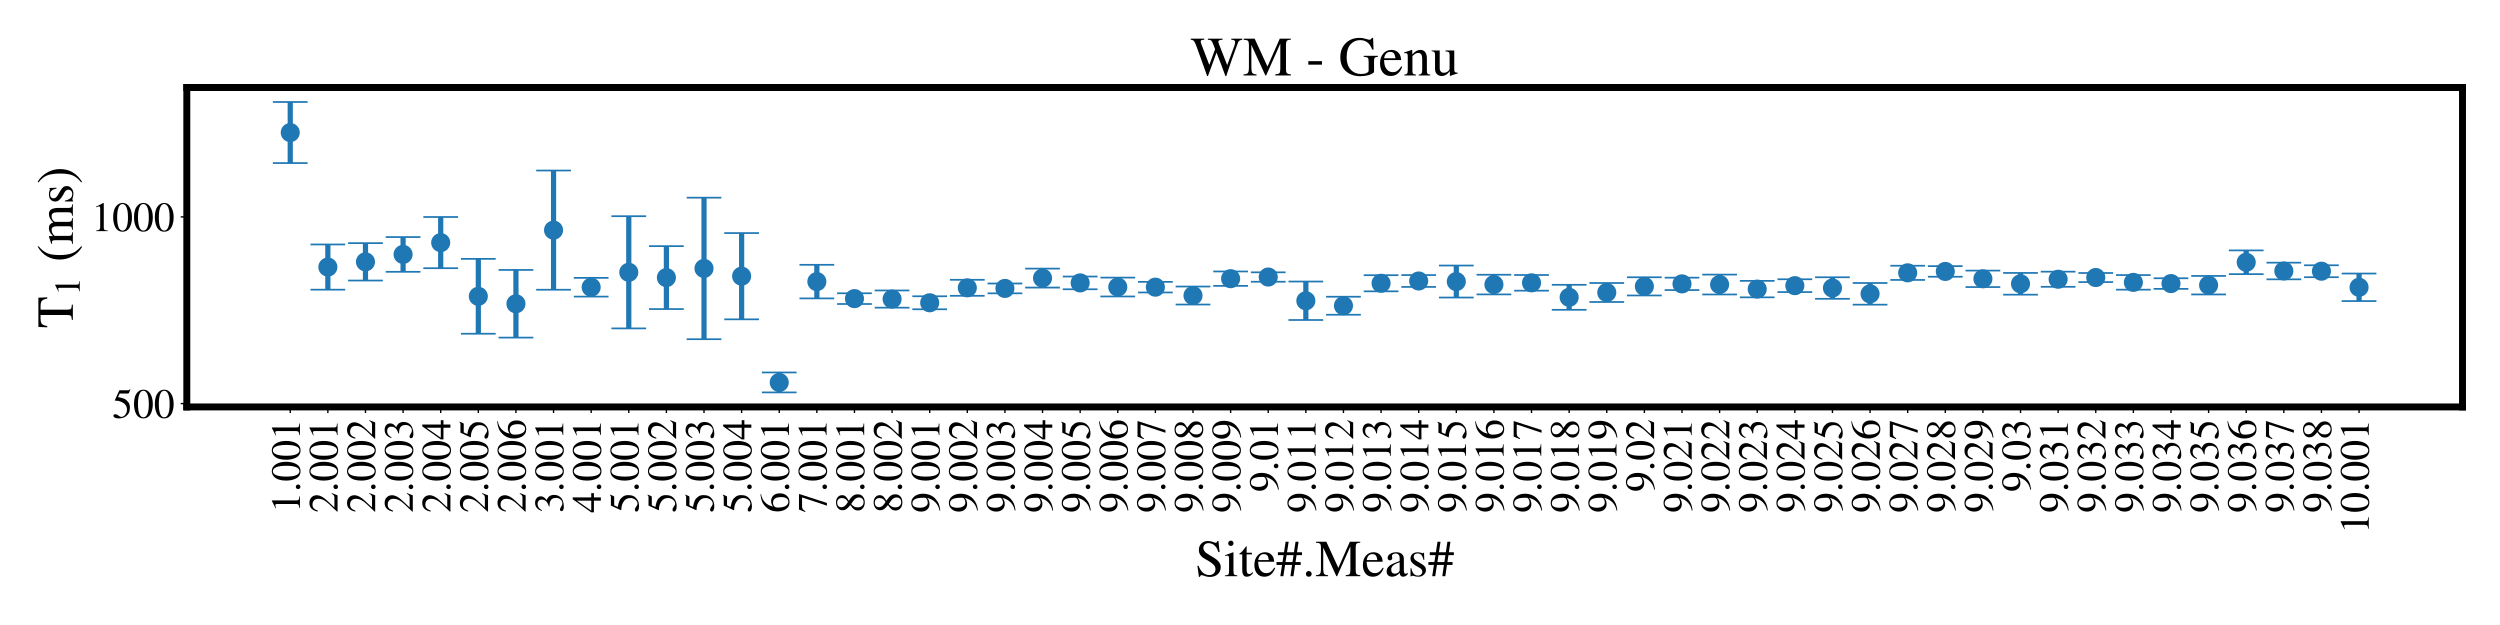 <?xml version="1.0" encoding="utf-8" standalone="no"?>
<!DOCTYPE svg PUBLIC "-//W3C//DTD SVG 1.1//EN"
  "http://www.w3.org/Graphics/SVG/1.1/DTD/svg11.dtd">
<!-- Created with matplotlib (https://matplotlib.org/) -->
<svg height="360pt" version="1.1" viewBox="0 0 1440 360" width="1440pt" xmlns="http://www.w3.org/2000/svg" xmlns:xlink="http://www.w3.org/1999/xlink">
 <defs>
  <style type="text/css">*{stroke-linecap:butt;stroke-linejoin:round;}</style>
 </defs>
 <g id="figure_1">
  <g id="patch_1">
   <path d="M 0 360 
L 1440 360 
L 1440 0 
L 0 0 
z
" style="fill:#ffffff;"/>
  </g>
  <g id="axes_1">
   <g id="patch_2">
    <path d="M 107.6 234.4 
L 1418.4 234.4 
L 1418.4 50.4 
L 107.6 50.4 
z
" style="fill:#ffffff;"/>
   </g>
   <g id="matplotlib.axis_1">
    <g id="xtick_1">
     <g id="line2d_1">
      <defs>
       <path d="M 0 0 
L 0 3.5 
" id="m03a1da4260" style="stroke:#000000;stroke-width:0.8;"/>
      </defs>
      <g>
       <use style="stroke:#000000;stroke-width:0.8;" x="167.182" xlink:href="#m03a1da4260" y="234.4"/>
      </g>
     </g>
     <g id="text_1">
      <!-- 1.001 -->
      <g transform="translate(172.773 295.4)rotate(-90)scale(0.24 -0.24)">
       <defs>
        <path d="M 39.406 0 
L 11.797 0 
L 11.797 1.5 
Q 17.297 1.797 19.297 3.547 
Q 21.297 5.297 21.297 9.5 
L 21.297 54.406 
Q 21.297 59.297 18.297 59.297 
Q 16.906 59.297 13.797 58.094 
L 11.094 57.094 
L 11.094 58.5 
L 29 67.594 
L 29.906 67.297 
L 29.906 7.594 
Q 29.906 4.297 31.906 2.891 
Q 33.906 1.5 39.406 1.5 
z
" id="STIXGeneral-Regular-49"/>
        <path d="M 18.094 4.297 
Q 18.094 2.094 16.438 0.5 
Q 14.797 -1.094 12.5 -1.094 
Q 10.203 -1.094 8.594 0.5 
Q 7 2.094 7 4.391 
Q 7 6.703 8.641 8.344 
Q 10.297 10 12.594 10 
Q 14.797 10 16.438 8.297 
Q 18.094 6.594 18.094 4.297 
z
" id="STIXGeneral-Regular-46"/>
        <path d="M 47.594 33 
Q 47.594 26.297 46.297 20.344 
Q 45 14.406 42.453 9.406 
Q 39.906 4.406 35.406 1.5 
Q 30.906 -1.406 25 -1.406 
Q 18.906 -1.406 14.297 1.688 
Q 9.703 4.797 7.203 10 
Q 4.703 15.203 3.547 21.094 
Q 2.406 27 2.406 33.594 
Q 2.406 42.906 4.703 50.344 
Q 7 57.797 12.344 62.688 
Q 17.703 67.594 25.406 67.594 
Q 35.203 67.594 41.391 58 
Q 47.594 48.406 47.594 33 
z
M 38 32.5 
Q 38 48.297 34.641 56.641 
Q 31.297 65 24.797 65 
Q 18.594 65 15.297 56.594 
Q 12 48.203 12 32.906 
Q 12 17.5 15.297 9.344 
Q 18.594 1.203 25 1.203 
Q 31.297 1.203 34.641 9.344 
Q 38 17.5 38 32.5 
z
" id="STIXGeneral-Regular-48"/>
       </defs>
       <use xlink:href="#STIXGeneral-Regular-49"/>
       <use x="50" xlink:href="#STIXGeneral-Regular-46"/>
       <use x="75" xlink:href="#STIXGeneral-Regular-48"/>
       <use x="125" xlink:href="#STIXGeneral-Regular-48"/>
       <use x="175" xlink:href="#STIXGeneral-Regular-49"/>
      </g>
     </g>
    </g>
    <g id="xtick_2">
     <g id="line2d_2">
      <g>
       <use style="stroke:#000000;stroke-width:0.8;" x="188.848" xlink:href="#m03a1da4260" y="234.4"/>
      </g>
     </g>
     <g id="text_2">
      <!-- 2.001 -->
      <g transform="translate(194.439 295.4)rotate(-90)scale(0.24 -0.24)">
       <defs>
        <path d="M 47.406 13.703 
L 42 0 
L 2.906 0 
L 2.906 1.203 
L 20.703 20.094 
Q 27.703 27.406 30.703 33.5 
Q 33.703 39.594 33.703 46.094 
Q 33.703 52.797 30 56.5 
Q 26.297 60.203 19.797 60.203 
Q 14.406 60.203 11.25 57.391 
Q 8.094 54.594 5.094 47.203 
L 3 47.703 
Q 4.703 57 9.844 62.297 
Q 15 67.594 23.797 67.594 
Q 32.094 67.594 37.188 62.594 
Q 42.297 57.594 42.297 50 
Q 42.297 38.703 29.5 25.203 
L 13 7.594 
L 36.406 7.594 
Q 39.703 7.594 41.641 8.891 
Q 43.594 10.203 46 14.297 
z
" id="STIXGeneral-Regular-50"/>
       </defs>
       <use xlink:href="#STIXGeneral-Regular-50"/>
       <use x="50" xlink:href="#STIXGeneral-Regular-46"/>
       <use x="75" xlink:href="#STIXGeneral-Regular-48"/>
       <use x="125" xlink:href="#STIXGeneral-Regular-48"/>
       <use x="175" xlink:href="#STIXGeneral-Regular-49"/>
      </g>
     </g>
    </g>
    <g id="xtick_3">
     <g id="line2d_3">
      <g>
       <use style="stroke:#000000;stroke-width:0.8;" x="210.514" xlink:href="#m03a1da4260" y="234.4"/>
      </g>
     </g>
     <g id="text_3">
      <!-- 2.002 -->
      <g transform="translate(216.105 295.4)rotate(-90)scale(0.24 -0.24)">
       <use xlink:href="#STIXGeneral-Regular-50"/>
       <use x="50" xlink:href="#STIXGeneral-Regular-46"/>
       <use x="75" xlink:href="#STIXGeneral-Regular-48"/>
       <use x="125" xlink:href="#STIXGeneral-Regular-48"/>
       <use x="175" xlink:href="#STIXGeneral-Regular-50"/>
      </g>
     </g>
    </g>
    <g id="xtick_4">
     <g id="line2d_4">
      <g>
       <use style="stroke:#000000;stroke-width:0.8;" x="232.18" xlink:href="#m03a1da4260" y="234.4"/>
      </g>
     </g>
     <g id="text_4">
      <!-- 2.003 -->
      <g transform="translate(237.771 295.4)rotate(-90)scale(0.24 -0.24)">
       <defs>
        <path d="M 6.094 51 
L 4.5 51.406 
Q 6.797 58.906 11.688 63.25 
Q 16.594 67.594 24.094 67.594 
Q 31.094 67.594 35.391 63.797 
Q 39.703 60 39.703 53.906 
Q 39.703 45.703 30.406 40.094 
Q 35.906 37.703 38.703 34.797 
Q 43.094 29.906 43.094 21.906 
Q 43.094 13.906 38.5 7.906 
Q 35.094 3.297 28.75 0.938 
Q 22.406 -1.406 15.297 -1.406 
Q 4.094 -1.406 4.094 4.297 
Q 4.094 5.906 5.297 6.906 
Q 6.5 7.906 8.203 7.906 
Q 10.703 7.906 14.297 5.297 
Q 18.703 2.203 22.906 2.203 
Q 28.406 2.203 32.156 6.641 
Q 35.906 11.094 35.906 17.5 
Q 35.906 29 25.5 32 
Q 22.406 33 15.297 33 
L 15.297 34.406 
Q 20.906 36.297 23.703 38 
Q 31.797 42.594 31.797 51.406 
Q 31.797 56.406 28.938 59 
Q 26.094 61.594 21 61.594 
Q 12 61.594 6.094 51 
z
" id="STIXGeneral-Regular-51"/>
       </defs>
       <use xlink:href="#STIXGeneral-Regular-50"/>
       <use x="50" xlink:href="#STIXGeneral-Regular-46"/>
       <use x="75" xlink:href="#STIXGeneral-Regular-48"/>
       <use x="125" xlink:href="#STIXGeneral-Regular-48"/>
       <use x="175" xlink:href="#STIXGeneral-Regular-51"/>
      </g>
     </g>
    </g>
    <g id="xtick_5">
     <g id="line2d_5">
      <g>
       <use style="stroke:#000000;stroke-width:0.8;" x="253.846" xlink:href="#m03a1da4260" y="234.4"/>
      </g>
     </g>
     <g id="text_5">
      <!-- 2.004 -->
      <g transform="translate(259.438 295.4)rotate(-90)scale(0.24 -0.24)">
       <defs>
        <path d="M 47.297 16.703 
L 37 16.703 
L 37 0 
L 29.203 0 
L 29.203 16.703 
L 1.203 16.703 
L 1.203 23.094 
L 32.594 67.594 
L 37 67.594 
L 37 23.094 
L 47.297 23.094 
z
M 29.203 23.094 
L 29.203 57.406 
L 5.203 23.094 
z
" id="STIXGeneral-Regular-52"/>
       </defs>
       <use xlink:href="#STIXGeneral-Regular-50"/>
       <use x="50" xlink:href="#STIXGeneral-Regular-46"/>
       <use x="75" xlink:href="#STIXGeneral-Regular-48"/>
       <use x="125" xlink:href="#STIXGeneral-Regular-48"/>
       <use x="175" xlink:href="#STIXGeneral-Regular-52"/>
      </g>
     </g>
    </g>
    <g id="xtick_6">
     <g id="line2d_6">
      <g>
       <use style="stroke:#000000;stroke-width:0.8;" x="275.512" xlink:href="#m03a1da4260" y="234.4"/>
      </g>
     </g>
     <g id="text_6">
      <!-- 2.005 -->
      <g transform="translate(281.104 295.4)rotate(-90)scale(0.24 -0.24)">
       <defs>
        <path d="M 43.797 68.094 
L 40.203 59.594 
Q 39.594 58.297 37.5 58.297 
L 18.094 58.297 
L 14.094 49.797 
Q 25.094 47.703 30 45.25 
Q 34.906 42.797 39.094 37 
Q 42.594 32.203 42.594 24.297 
Q 42.594 17.094 40.25 12.188 
Q 37.906 7.297 32.797 3.5 
Q 26 -1.406 15.797 -1.406 
Q 10.094 -1.406 6.594 0.297 
Q 3.094 2 3.094 4.797 
Q 3.094 8.594 7.594 8.594 
Q 11.203 8.594 15 5.5 
Q 18.906 2.297 22.094 2.297 
Q 27.297 2.297 31.438 7.5 
Q 35.594 12.703 35.594 19.203 
Q 35.594 28.797 28.906 34.203 
Q 20.203 41.203 7.594 41.203 
Q 6.406 41.203 6.406 42 
L 6.5 42.5 
L 17.406 66.203 
L 38.094 66.203 
Q 39.797 66.203 40.75 66.703 
Q 41.703 67.203 42.906 68.797 
z
" id="STIXGeneral-Regular-53"/>
       </defs>
       <use xlink:href="#STIXGeneral-Regular-50"/>
       <use x="50" xlink:href="#STIXGeneral-Regular-46"/>
       <use x="75" xlink:href="#STIXGeneral-Regular-48"/>
       <use x="125" xlink:href="#STIXGeneral-Regular-48"/>
       <use x="175" xlink:href="#STIXGeneral-Regular-53"/>
      </g>
     </g>
    </g>
    <g id="xtick_7">
     <g id="line2d_7">
      <g>
       <use style="stroke:#000000;stroke-width:0.8;" x="297.179" xlink:href="#m03a1da4260" y="234.4"/>
      </g>
     </g>
     <g id="text_7">
      <!-- 2.006 -->
      <g transform="translate(302.77 295.4)rotate(-90)scale(0.24 -0.24)">
       <defs>
        <path d="M 44.594 68.406 
L 44.797 66.797 
Q 33 64.906 25.094 57.25 
Q 17.203 49.594 15.203 38.297 
Q 21 42.797 27.906 42.797 
Q 36.703 42.797 41.75 37.188 
Q 46.797 31.594 46.797 21.906 
Q 46.797 12.094 41.703 5.906 
Q 35.797 -1.406 25.797 -1.406 
Q 13.594 -1.406 8.094 8.703 
Q 3.406 17.297 3.406 27.906 
Q 3.406 44.297 14.297 55.5 
Q 20.5 61.906 27.047 64.547 
Q 33.594 67.203 44.594 68.406 
z
M 37.797 18.797 
Q 37.797 38.203 24.297 38.203 
Q 19.297 38.203 16 35.547 
Q 12.703 32.906 12.703 26.594 
Q 12.703 14.906 16.344 8.156 
Q 20 1.406 26.906 1.406 
Q 32.203 1.406 35 6.156 
Q 37.797 10.906 37.797 18.797 
z
" id="STIXGeneral-Regular-54"/>
       </defs>
       <use xlink:href="#STIXGeneral-Regular-50"/>
       <use x="50" xlink:href="#STIXGeneral-Regular-46"/>
       <use x="75" xlink:href="#STIXGeneral-Regular-48"/>
       <use x="125" xlink:href="#STIXGeneral-Regular-48"/>
       <use x="175" xlink:href="#STIXGeneral-Regular-54"/>
      </g>
     </g>
    </g>
    <g id="xtick_8">
     <g id="line2d_8">
      <g>
       <use style="stroke:#000000;stroke-width:0.8;" x="318.845" xlink:href="#m03a1da4260" y="234.4"/>
      </g>
     </g>
     <g id="text_8">
      <!-- 3.001 -->
      <g transform="translate(324.436 295.4)rotate(-90)scale(0.24 -0.24)">
       <use xlink:href="#STIXGeneral-Regular-51"/>
       <use x="50" xlink:href="#STIXGeneral-Regular-46"/>
       <use x="75" xlink:href="#STIXGeneral-Regular-48"/>
       <use x="125" xlink:href="#STIXGeneral-Regular-48"/>
       <use x="175" xlink:href="#STIXGeneral-Regular-49"/>
      </g>
     </g>
    </g>
    <g id="xtick_9">
     <g id="line2d_9">
      <g>
       <use style="stroke:#000000;stroke-width:0.8;" x="340.511" xlink:href="#m03a1da4260" y="234.4"/>
      </g>
     </g>
     <g id="text_9">
      <!-- 4.001 -->
      <g transform="translate(346.102 295.4)rotate(-90)scale(0.24 -0.24)">
       <use xlink:href="#STIXGeneral-Regular-52"/>
       <use x="50" xlink:href="#STIXGeneral-Regular-46"/>
       <use x="75" xlink:href="#STIXGeneral-Regular-48"/>
       <use x="125" xlink:href="#STIXGeneral-Regular-48"/>
       <use x="175" xlink:href="#STIXGeneral-Regular-49"/>
      </g>
     </g>
    </g>
    <g id="xtick_10">
     <g id="line2d_10">
      <g>
       <use style="stroke:#000000;stroke-width:0.8;" x="362.177" xlink:href="#m03a1da4260" y="234.4"/>
      </g>
     </g>
     <g id="text_10">
      <!-- 5.001 -->
      <g transform="translate(367.768 295.4)rotate(-90)scale(0.24 -0.24)">
       <use xlink:href="#STIXGeneral-Regular-53"/>
       <use x="50" xlink:href="#STIXGeneral-Regular-46"/>
       <use x="75" xlink:href="#STIXGeneral-Regular-48"/>
       <use x="125" xlink:href="#STIXGeneral-Regular-48"/>
       <use x="175" xlink:href="#STIXGeneral-Regular-49"/>
      </g>
     </g>
    </g>
    <g id="xtick_11">
     <g id="line2d_11">
      <g>
       <use style="stroke:#000000;stroke-width:0.8;" x="383.843" xlink:href="#m03a1da4260" y="234.4"/>
      </g>
     </g>
     <g id="text_11">
      <!-- 5.002 -->
      <g transform="translate(389.434 295.4)rotate(-90)scale(0.24 -0.24)">
       <use xlink:href="#STIXGeneral-Regular-53"/>
       <use x="50" xlink:href="#STIXGeneral-Regular-46"/>
       <use x="75" xlink:href="#STIXGeneral-Regular-48"/>
       <use x="125" xlink:href="#STIXGeneral-Regular-48"/>
       <use x="175" xlink:href="#STIXGeneral-Regular-50"/>
      </g>
     </g>
    </g>
    <g id="xtick_12">
     <g id="line2d_12">
      <g>
       <use style="stroke:#000000;stroke-width:0.8;" x="405.509" xlink:href="#m03a1da4260" y="234.4"/>
      </g>
     </g>
     <g id="text_12">
      <!-- 5.003 -->
      <g transform="translate(411.1 295.4)rotate(-90)scale(0.24 -0.24)">
       <use xlink:href="#STIXGeneral-Regular-53"/>
       <use x="50" xlink:href="#STIXGeneral-Regular-46"/>
       <use x="75" xlink:href="#STIXGeneral-Regular-48"/>
       <use x="125" xlink:href="#STIXGeneral-Regular-48"/>
       <use x="175" xlink:href="#STIXGeneral-Regular-51"/>
      </g>
     </g>
    </g>
    <g id="xtick_13">
     <g id="line2d_13">
      <g>
       <use style="stroke:#000000;stroke-width:0.8;" x="427.175" xlink:href="#m03a1da4260" y="234.4"/>
      </g>
     </g>
     <g id="text_13">
      <!-- 5.004 -->
      <g transform="translate(432.766 295.4)rotate(-90)scale(0.24 -0.24)">
       <use xlink:href="#STIXGeneral-Regular-53"/>
       <use x="50" xlink:href="#STIXGeneral-Regular-46"/>
       <use x="75" xlink:href="#STIXGeneral-Regular-48"/>
       <use x="125" xlink:href="#STIXGeneral-Regular-48"/>
       <use x="175" xlink:href="#STIXGeneral-Regular-52"/>
      </g>
     </g>
    </g>
    <g id="xtick_14">
     <g id="line2d_14">
      <g>
       <use style="stroke:#000000;stroke-width:0.8;" x="448.841" xlink:href="#m03a1da4260" y="234.4"/>
      </g>
     </g>
     <g id="text_14">
      <!-- 6.001 -->
      <g transform="translate(454.433 295.4)rotate(-90)scale(0.24 -0.24)">
       <use xlink:href="#STIXGeneral-Regular-54"/>
       <use x="50" xlink:href="#STIXGeneral-Regular-46"/>
       <use x="75" xlink:href="#STIXGeneral-Regular-48"/>
       <use x="125" xlink:href="#STIXGeneral-Regular-48"/>
       <use x="175" xlink:href="#STIXGeneral-Regular-49"/>
      </g>
     </g>
    </g>
    <g id="xtick_15">
     <g id="line2d_15">
      <g>
       <use style="stroke:#000000;stroke-width:0.8;" x="470.507" xlink:href="#m03a1da4260" y="234.4"/>
      </g>
     </g>
     <g id="text_15">
      <!-- 7.001 -->
      <g transform="translate(476.099 295.4)rotate(-90)scale(0.24 -0.24)">
       <defs>
        <path d="M 44.906 64.594 
L 23.703 -0.797 
L 17.203 -0.797 
L 37 58.797 
L 15.5 58.797 
Q 11.203 58.797 9.094 57.297 
Q 7 55.797 3.797 50.594 
L 2 51.5 
L 8 66.203 
L 44.906 66.203 
z
" id="STIXGeneral-Regular-55"/>
       </defs>
       <use xlink:href="#STIXGeneral-Regular-55"/>
       <use x="50" xlink:href="#STIXGeneral-Regular-46"/>
       <use x="75" xlink:href="#STIXGeneral-Regular-48"/>
       <use x="125" xlink:href="#STIXGeneral-Regular-48"/>
       <use x="175" xlink:href="#STIXGeneral-Regular-49"/>
      </g>
     </g>
    </g>
    <g id="xtick_16">
     <g id="line2d_16">
      <g>
       <use style="stroke:#000000;stroke-width:0.8;" x="492.174" xlink:href="#m03a1da4260" y="234.4"/>
      </g>
     </g>
     <g id="text_16">
      <!-- 8.001 -->
      <g transform="translate(497.765 295.4)rotate(-90)scale(0.24 -0.24)">
       <defs>
        <path d="M 44.5 15.5 
Q 44.5 7.797 39.141 3.188 
Q 33.797 -1.406 24.797 -1.406 
Q 16.406 -1.406 11 3.188 
Q 5.594 7.797 5.594 14.906 
Q 5.594 20.203 8.188 23.953 
Q 10.797 27.703 18.594 33.203 
Q 11.094 39.406 8.641 43.203 
Q 6.203 47 6.203 52 
Q 6.203 59.094 11.641 63.344 
Q 17.094 67.594 25.594 67.594 
Q 32.906 67.594 37.656 63.438 
Q 42.406 59.297 42.406 53.297 
Q 42.406 47.797 39.547 44.5 
Q 36.703 41.203 29 37.094 
Q 38 31.094 41.25 26.391 
Q 44.5 21.703 44.5 15.5 
z
M 35.5 53.297 
Q 35.5 58.5 32.594 61.641 
Q 29.703 64.797 24.594 64.797 
Q 19.5 64.797 16.547 62.141 
Q 13.594 59.5 13.594 54.891 
Q 13.594 50.297 16.547 46.547 
Q 19.5 42.797 26.094 38.906 
Q 31.203 41.906 33.344 45.25 
Q 35.5 48.594 35.5 53.297 
z
M 27.094 27.203 
L 21.203 31.203 
Q 16.797 27.594 15 24.141 
Q 13.203 20.703 13.203 15.797 
Q 13.203 9 16.641 5.203 
Q 20.094 1.406 25.906 1.406 
Q 30.797 1.406 33.844 4.453 
Q 36.906 7.5 36.906 12.406 
Q 36.906 16.906 34.594 20.297 
Q 32.297 23.703 27.094 27.203 
z
" id="STIXGeneral-Regular-56"/>
       </defs>
       <use xlink:href="#STIXGeneral-Regular-56"/>
       <use x="50" xlink:href="#STIXGeneral-Regular-46"/>
       <use x="75" xlink:href="#STIXGeneral-Regular-48"/>
       <use x="125" xlink:href="#STIXGeneral-Regular-48"/>
       <use x="175" xlink:href="#STIXGeneral-Regular-49"/>
      </g>
     </g>
    </g>
    <g id="xtick_17">
     <g id="line2d_17">
      <g>
       <use style="stroke:#000000;stroke-width:0.8;" x="513.84" xlink:href="#m03a1da4260" y="234.4"/>
      </g>
     </g>
     <g id="text_17">
      <!-- 8.002 -->
      <g transform="translate(519.431 295.4)rotate(-90)scale(0.24 -0.24)">
       <use xlink:href="#STIXGeneral-Regular-56"/>
       <use x="50" xlink:href="#STIXGeneral-Regular-46"/>
       <use x="75" xlink:href="#STIXGeneral-Regular-48"/>
       <use x="125" xlink:href="#STIXGeneral-Regular-48"/>
       <use x="175" xlink:href="#STIXGeneral-Regular-50"/>
      </g>
     </g>
    </g>
    <g id="xtick_18">
     <g id="line2d_18">
      <g>
       <use style="stroke:#000000;stroke-width:0.8;" x="535.506" xlink:href="#m03a1da4260" y="234.4"/>
      </g>
     </g>
     <g id="text_18">
      <!-- 9.001 -->
      <g transform="translate(541.097 295.4)rotate(-90)scale(0.24 -0.24)">
       <defs>
        <path d="M 5.906 -2.203 
L 5.594 -0.203 
Q 17.094 1.797 25.047 9.5 
Q 33 17.203 36 29.406 
Q 30.203 23.703 21 23.703 
Q 12.906 23.703 7.953 29.297 
Q 3 34.906 3 44 
Q 3 54.094 8.953 60.844 
Q 14.906 67.594 23.797 67.594 
Q 33.297 67.594 39.5 60 
Q 45.906 52 45.906 39.406 
Q 45.906 30.594 42.844 22.844 
Q 39.797 15.094 33.906 9.703 
Q 27.703 4.094 21.797 1.641 
Q 15.906 -0.797 5.906 -2.203 
z
M 36.203 35.5 
L 36.203 39.406 
Q 36.203 64.797 23 64.797 
Q 18.297 64.797 15.703 61.406 
Q 14.203 59.406 13.203 55.406 
Q 12.203 51.406 12.203 47.406 
Q 12.203 38.5 15.547 33.25 
Q 18.906 28 24.5 28 
Q 28.5 28 32.344 29.953 
Q 36.203 31.906 36.203 35.5 
z
" id="STIXGeneral-Regular-57"/>
       </defs>
       <use xlink:href="#STIXGeneral-Regular-57"/>
       <use x="50" xlink:href="#STIXGeneral-Regular-46"/>
       <use x="75" xlink:href="#STIXGeneral-Regular-48"/>
       <use x="125" xlink:href="#STIXGeneral-Regular-48"/>
       <use x="175" xlink:href="#STIXGeneral-Regular-49"/>
      </g>
     </g>
    </g>
    <g id="xtick_19">
     <g id="line2d_19">
      <g>
       <use style="stroke:#000000;stroke-width:0.8;" x="557.172" xlink:href="#m03a1da4260" y="234.4"/>
      </g>
     </g>
     <g id="text_19">
      <!-- 9.002 -->
      <g transform="translate(562.763 295.4)rotate(-90)scale(0.24 -0.24)">
       <use xlink:href="#STIXGeneral-Regular-57"/>
       <use x="50" xlink:href="#STIXGeneral-Regular-46"/>
       <use x="75" xlink:href="#STIXGeneral-Regular-48"/>
       <use x="125" xlink:href="#STIXGeneral-Regular-48"/>
       <use x="175" xlink:href="#STIXGeneral-Regular-50"/>
      </g>
     </g>
    </g>
    <g id="xtick_20">
     <g id="line2d_20">
      <g>
       <use style="stroke:#000000;stroke-width:0.8;" x="578.838" xlink:href="#m03a1da4260" y="234.4"/>
      </g>
     </g>
     <g id="text_20">
      <!-- 9.003 -->
      <g transform="translate(584.429 295.4)rotate(-90)scale(0.24 -0.24)">
       <use xlink:href="#STIXGeneral-Regular-57"/>
       <use x="50" xlink:href="#STIXGeneral-Regular-46"/>
       <use x="75" xlink:href="#STIXGeneral-Regular-48"/>
       <use x="125" xlink:href="#STIXGeneral-Regular-48"/>
       <use x="175" xlink:href="#STIXGeneral-Regular-51"/>
      </g>
     </g>
    </g>
    <g id="xtick_21">
     <g id="line2d_21">
      <g>
       <use style="stroke:#000000;stroke-width:0.8;" x="600.504" xlink:href="#m03a1da4260" y="234.4"/>
      </g>
     </g>
     <g id="text_21">
      <!-- 9.004 -->
      <g transform="translate(606.095 295.4)rotate(-90)scale(0.24 -0.24)">
       <use xlink:href="#STIXGeneral-Regular-57"/>
       <use x="50" xlink:href="#STIXGeneral-Regular-46"/>
       <use x="75" xlink:href="#STIXGeneral-Regular-48"/>
       <use x="125" xlink:href="#STIXGeneral-Regular-48"/>
       <use x="175" xlink:href="#STIXGeneral-Regular-52"/>
      </g>
     </g>
    </g>
    <g id="xtick_22">
     <g id="line2d_22">
      <g>
       <use style="stroke:#000000;stroke-width:0.8;" x="622.17" xlink:href="#m03a1da4260" y="234.4"/>
      </g>
     </g>
     <g id="text_22">
      <!-- 9.005 -->
      <g transform="translate(627.761 295.4)rotate(-90)scale(0.24 -0.24)">
       <use xlink:href="#STIXGeneral-Regular-57"/>
       <use x="50" xlink:href="#STIXGeneral-Regular-46"/>
       <use x="75" xlink:href="#STIXGeneral-Regular-48"/>
       <use x="125" xlink:href="#STIXGeneral-Regular-48"/>
       <use x="175" xlink:href="#STIXGeneral-Regular-53"/>
      </g>
     </g>
    </g>
    <g id="xtick_23">
     <g id="line2d_23">
      <g>
       <use style="stroke:#000000;stroke-width:0.8;" x="643.836" xlink:href="#m03a1da4260" y="234.4"/>
      </g>
     </g>
     <g id="text_23">
      <!-- 9.006 -->
      <g transform="translate(649.428 295.4)rotate(-90)scale(0.24 -0.24)">
       <use xlink:href="#STIXGeneral-Regular-57"/>
       <use x="50" xlink:href="#STIXGeneral-Regular-46"/>
       <use x="75" xlink:href="#STIXGeneral-Regular-48"/>
       <use x="125" xlink:href="#STIXGeneral-Regular-48"/>
       <use x="175" xlink:href="#STIXGeneral-Regular-54"/>
      </g>
     </g>
    </g>
    <g id="xtick_24">
     <g id="line2d_24">
      <g>
       <use style="stroke:#000000;stroke-width:0.8;" x="665.502" xlink:href="#m03a1da4260" y="234.4"/>
      </g>
     </g>
     <g id="text_24">
      <!-- 9.007 -->
      <g transform="translate(671.094 295.4)rotate(-90)scale(0.24 -0.24)">
       <use xlink:href="#STIXGeneral-Regular-57"/>
       <use x="50" xlink:href="#STIXGeneral-Regular-46"/>
       <use x="75" xlink:href="#STIXGeneral-Regular-48"/>
       <use x="125" xlink:href="#STIXGeneral-Regular-48"/>
       <use x="175" xlink:href="#STIXGeneral-Regular-55"/>
      </g>
     </g>
    </g>
    <g id="xtick_25">
     <g id="line2d_25">
      <g>
       <use style="stroke:#000000;stroke-width:0.8;" x="687.169" xlink:href="#m03a1da4260" y="234.4"/>
      </g>
     </g>
     <g id="text_25">
      <!-- 9.008 -->
      <g transform="translate(692.76 295.4)rotate(-90)scale(0.24 -0.24)">
       <use xlink:href="#STIXGeneral-Regular-57"/>
       <use x="50" xlink:href="#STIXGeneral-Regular-46"/>
       <use x="75" xlink:href="#STIXGeneral-Regular-48"/>
       <use x="125" xlink:href="#STIXGeneral-Regular-48"/>
       <use x="175" xlink:href="#STIXGeneral-Regular-56"/>
      </g>
     </g>
    </g>
    <g id="xtick_26">
     <g id="line2d_26">
      <g>
       <use style="stroke:#000000;stroke-width:0.8;" x="708.835" xlink:href="#m03a1da4260" y="234.4"/>
      </g>
     </g>
     <g id="text_26">
      <!-- 9.009 -->
      <g transform="translate(714.426 295.4)rotate(-90)scale(0.24 -0.24)">
       <use xlink:href="#STIXGeneral-Regular-57"/>
       <use x="50" xlink:href="#STIXGeneral-Regular-46"/>
       <use x="75" xlink:href="#STIXGeneral-Regular-48"/>
       <use x="125" xlink:href="#STIXGeneral-Regular-48"/>
       <use x="175" xlink:href="#STIXGeneral-Regular-57"/>
      </g>
     </g>
    </g>
    <g id="xtick_27">
     <g id="line2d_27">
      <g>
       <use style="stroke:#000000;stroke-width:0.8;" x="730.501" xlink:href="#m03a1da4260" y="234.4"/>
      </g>
     </g>
     <g id="text_27">
      <!-- 9.01 -->
      <g transform="translate(736.092 283.4)rotate(-90)scale(0.24 -0.24)">
       <use xlink:href="#STIXGeneral-Regular-57"/>
       <use x="50" xlink:href="#STIXGeneral-Regular-46"/>
       <use x="75" xlink:href="#STIXGeneral-Regular-48"/>
       <use x="125" xlink:href="#STIXGeneral-Regular-49"/>
      </g>
     </g>
    </g>
    <g id="xtick_28">
     <g id="line2d_28">
      <g>
       <use style="stroke:#000000;stroke-width:0.8;" x="752.167" xlink:href="#m03a1da4260" y="234.4"/>
      </g>
     </g>
     <g id="text_28">
      <!-- 9.011 -->
      <g transform="translate(757.758 295.4)rotate(-90)scale(0.24 -0.24)">
       <use xlink:href="#STIXGeneral-Regular-57"/>
       <use x="50" xlink:href="#STIXGeneral-Regular-46"/>
       <use x="75" xlink:href="#STIXGeneral-Regular-48"/>
       <use x="125" xlink:href="#STIXGeneral-Regular-49"/>
       <use x="175" xlink:href="#STIXGeneral-Regular-49"/>
      </g>
     </g>
    </g>
    <g id="xtick_29">
     <g id="line2d_29">
      <g>
       <use style="stroke:#000000;stroke-width:0.8;" x="773.833" xlink:href="#m03a1da4260" y="234.4"/>
      </g>
     </g>
     <g id="text_29">
      <!-- 9.012 -->
      <g transform="translate(779.424 295.4)rotate(-90)scale(0.24 -0.24)">
       <use xlink:href="#STIXGeneral-Regular-57"/>
       <use x="50" xlink:href="#STIXGeneral-Regular-46"/>
       <use x="75" xlink:href="#STIXGeneral-Regular-48"/>
       <use x="125" xlink:href="#STIXGeneral-Regular-49"/>
       <use x="175" xlink:href="#STIXGeneral-Regular-50"/>
      </g>
     </g>
    </g>
    <g id="xtick_30">
     <g id="line2d_30">
      <g>
       <use style="stroke:#000000;stroke-width:0.8;" x="795.499" xlink:href="#m03a1da4260" y="234.4"/>
      </g>
     </g>
     <g id="text_30">
      <!-- 9.013 -->
      <g transform="translate(801.09 295.4)rotate(-90)scale(0.24 -0.24)">
       <use xlink:href="#STIXGeneral-Regular-57"/>
       <use x="50" xlink:href="#STIXGeneral-Regular-46"/>
       <use x="75" xlink:href="#STIXGeneral-Regular-48"/>
       <use x="125" xlink:href="#STIXGeneral-Regular-49"/>
       <use x="175" xlink:href="#STIXGeneral-Regular-51"/>
      </g>
     </g>
    </g>
    <g id="xtick_31">
     <g id="line2d_31">
      <g>
       <use style="stroke:#000000;stroke-width:0.8;" x="817.165" xlink:href="#m03a1da4260" y="234.4"/>
      </g>
     </g>
     <g id="text_31">
      <!-- 9.014 -->
      <g transform="translate(822.757 295.4)rotate(-90)scale(0.24 -0.24)">
       <use xlink:href="#STIXGeneral-Regular-57"/>
       <use x="50" xlink:href="#STIXGeneral-Regular-46"/>
       <use x="75" xlink:href="#STIXGeneral-Regular-48"/>
       <use x="125" xlink:href="#STIXGeneral-Regular-49"/>
       <use x="175" xlink:href="#STIXGeneral-Regular-52"/>
      </g>
     </g>
    </g>
    <g id="xtick_32">
     <g id="line2d_32">
      <g>
       <use style="stroke:#000000;stroke-width:0.8;" x="838.831" xlink:href="#m03a1da4260" y="234.4"/>
      </g>
     </g>
     <g id="text_32">
      <!-- 9.015 -->
      <g transform="translate(844.423 295.4)rotate(-90)scale(0.24 -0.24)">
       <use xlink:href="#STIXGeneral-Regular-57"/>
       <use x="50" xlink:href="#STIXGeneral-Regular-46"/>
       <use x="75" xlink:href="#STIXGeneral-Regular-48"/>
       <use x="125" xlink:href="#STIXGeneral-Regular-49"/>
       <use x="175" xlink:href="#STIXGeneral-Regular-53"/>
      </g>
     </g>
    </g>
    <g id="xtick_33">
     <g id="line2d_33">
      <g>
       <use style="stroke:#000000;stroke-width:0.8;" x="860.498" xlink:href="#m03a1da4260" y="234.4"/>
      </g>
     </g>
     <g id="text_33">
      <!-- 9.016 -->
      <g transform="translate(866.089 295.4)rotate(-90)scale(0.24 -0.24)">
       <use xlink:href="#STIXGeneral-Regular-57"/>
       <use x="50" xlink:href="#STIXGeneral-Regular-46"/>
       <use x="75" xlink:href="#STIXGeneral-Regular-48"/>
       <use x="125" xlink:href="#STIXGeneral-Regular-49"/>
       <use x="175" xlink:href="#STIXGeneral-Regular-54"/>
      </g>
     </g>
    </g>
    <g id="xtick_34">
     <g id="line2d_34">
      <g>
       <use style="stroke:#000000;stroke-width:0.8;" x="882.164" xlink:href="#m03a1da4260" y="234.4"/>
      </g>
     </g>
     <g id="text_34">
      <!-- 9.017 -->
      <g transform="translate(887.755 295.4)rotate(-90)scale(0.24 -0.24)">
       <use xlink:href="#STIXGeneral-Regular-57"/>
       <use x="50" xlink:href="#STIXGeneral-Regular-46"/>
       <use x="75" xlink:href="#STIXGeneral-Regular-48"/>
       <use x="125" xlink:href="#STIXGeneral-Regular-49"/>
       <use x="175" xlink:href="#STIXGeneral-Regular-55"/>
      </g>
     </g>
    </g>
    <g id="xtick_35">
     <g id="line2d_35">
      <g>
       <use style="stroke:#000000;stroke-width:0.8;" x="903.83" xlink:href="#m03a1da4260" y="234.4"/>
      </g>
     </g>
     <g id="text_35">
      <!-- 9.018 -->
      <g transform="translate(909.421 295.4)rotate(-90)scale(0.24 -0.24)">
       <use xlink:href="#STIXGeneral-Regular-57"/>
       <use x="50" xlink:href="#STIXGeneral-Regular-46"/>
       <use x="75" xlink:href="#STIXGeneral-Regular-48"/>
       <use x="125" xlink:href="#STIXGeneral-Regular-49"/>
       <use x="175" xlink:href="#STIXGeneral-Regular-56"/>
      </g>
     </g>
    </g>
    <g id="xtick_36">
     <g id="line2d_36">
      <g>
       <use style="stroke:#000000;stroke-width:0.8;" x="925.496" xlink:href="#m03a1da4260" y="234.4"/>
      </g>
     </g>
     <g id="text_36">
      <!-- 9.019 -->
      <g transform="translate(931.087 295.4)rotate(-90)scale(0.24 -0.24)">
       <use xlink:href="#STIXGeneral-Regular-57"/>
       <use x="50" xlink:href="#STIXGeneral-Regular-46"/>
       <use x="75" xlink:href="#STIXGeneral-Regular-48"/>
       <use x="125" xlink:href="#STIXGeneral-Regular-49"/>
       <use x="175" xlink:href="#STIXGeneral-Regular-57"/>
      </g>
     </g>
    </g>
    <g id="xtick_37">
     <g id="line2d_37">
      <g>
       <use style="stroke:#000000;stroke-width:0.8;" x="947.162" xlink:href="#m03a1da4260" y="234.4"/>
      </g>
     </g>
     <g id="text_37">
      <!-- 9.02 -->
      <g transform="translate(952.753 283.4)rotate(-90)scale(0.24 -0.24)">
       <use xlink:href="#STIXGeneral-Regular-57"/>
       <use x="50" xlink:href="#STIXGeneral-Regular-46"/>
       <use x="75" xlink:href="#STIXGeneral-Regular-48"/>
       <use x="125" xlink:href="#STIXGeneral-Regular-50"/>
      </g>
     </g>
    </g>
    <g id="xtick_38">
     <g id="line2d_38">
      <g>
       <use style="stroke:#000000;stroke-width:0.8;" x="968.828" xlink:href="#m03a1da4260" y="234.4"/>
      </g>
     </g>
     <g id="text_38">
      <!-- 9.021 -->
      <g transform="translate(974.419 295.4)rotate(-90)scale(0.24 -0.24)">
       <use xlink:href="#STIXGeneral-Regular-57"/>
       <use x="50" xlink:href="#STIXGeneral-Regular-46"/>
       <use x="75" xlink:href="#STIXGeneral-Regular-48"/>
       <use x="125" xlink:href="#STIXGeneral-Regular-50"/>
       <use x="175" xlink:href="#STIXGeneral-Regular-49"/>
      </g>
     </g>
    </g>
    <g id="xtick_39">
     <g id="line2d_39">
      <g>
       <use style="stroke:#000000;stroke-width:0.8;" x="990.494" xlink:href="#m03a1da4260" y="234.4"/>
      </g>
     </g>
     <g id="text_39">
      <!-- 9.022 -->
      <g transform="translate(996.085 295.4)rotate(-90)scale(0.24 -0.24)">
       <use xlink:href="#STIXGeneral-Regular-57"/>
       <use x="50" xlink:href="#STIXGeneral-Regular-46"/>
       <use x="75" xlink:href="#STIXGeneral-Regular-48"/>
       <use x="125" xlink:href="#STIXGeneral-Regular-50"/>
       <use x="175" xlink:href="#STIXGeneral-Regular-50"/>
      </g>
     </g>
    </g>
    <g id="xtick_40">
     <g id="line2d_40">
      <g>
       <use style="stroke:#000000;stroke-width:0.8;" x="1012.16" xlink:href="#m03a1da4260" y="234.4"/>
      </g>
     </g>
     <g id="text_40">
      <!-- 9.023 -->
      <g transform="translate(1017.752 295.4)rotate(-90)scale(0.24 -0.24)">
       <use xlink:href="#STIXGeneral-Regular-57"/>
       <use x="50" xlink:href="#STIXGeneral-Regular-46"/>
       <use x="75" xlink:href="#STIXGeneral-Regular-48"/>
       <use x="125" xlink:href="#STIXGeneral-Regular-50"/>
       <use x="175" xlink:href="#STIXGeneral-Regular-51"/>
      </g>
     </g>
    </g>
    <g id="xtick_41">
     <g id="line2d_41">
      <g>
       <use style="stroke:#000000;stroke-width:0.8;" x="1033.826" xlink:href="#m03a1da4260" y="234.4"/>
      </g>
     </g>
     <g id="text_41">
      <!-- 9.024 -->
      <g transform="translate(1039.418 295.4)rotate(-90)scale(0.24 -0.24)">
       <use xlink:href="#STIXGeneral-Regular-57"/>
       <use x="50" xlink:href="#STIXGeneral-Regular-46"/>
       <use x="75" xlink:href="#STIXGeneral-Regular-48"/>
       <use x="125" xlink:href="#STIXGeneral-Regular-50"/>
       <use x="175" xlink:href="#STIXGeneral-Regular-52"/>
      </g>
     </g>
    </g>
    <g id="xtick_42">
     <g id="line2d_42">
      <g>
       <use style="stroke:#000000;stroke-width:0.8;" x="1055.493" xlink:href="#m03a1da4260" y="234.4"/>
      </g>
     </g>
     <g id="text_42">
      <!-- 9.025 -->
      <g transform="translate(1061.084 295.4)rotate(-90)scale(0.24 -0.24)">
       <use xlink:href="#STIXGeneral-Regular-57"/>
       <use x="50" xlink:href="#STIXGeneral-Regular-46"/>
       <use x="75" xlink:href="#STIXGeneral-Regular-48"/>
       <use x="125" xlink:href="#STIXGeneral-Regular-50"/>
       <use x="175" xlink:href="#STIXGeneral-Regular-53"/>
      </g>
     </g>
    </g>
    <g id="xtick_43">
     <g id="line2d_43">
      <g>
       <use style="stroke:#000000;stroke-width:0.8;" x="1077.159" xlink:href="#m03a1da4260" y="234.4"/>
      </g>
     </g>
     <g id="text_43">
      <!-- 9.026 -->
      <g transform="translate(1082.75 295.4)rotate(-90)scale(0.24 -0.24)">
       <use xlink:href="#STIXGeneral-Regular-57"/>
       <use x="50" xlink:href="#STIXGeneral-Regular-46"/>
       <use x="75" xlink:href="#STIXGeneral-Regular-48"/>
       <use x="125" xlink:href="#STIXGeneral-Regular-50"/>
       <use x="175" xlink:href="#STIXGeneral-Regular-54"/>
      </g>
     </g>
    </g>
    <g id="xtick_44">
     <g id="line2d_44">
      <g>
       <use style="stroke:#000000;stroke-width:0.8;" x="1098.825" xlink:href="#m03a1da4260" y="234.4"/>
      </g>
     </g>
     <g id="text_44">
      <!-- 9.027 -->
      <g transform="translate(1104.416 295.4)rotate(-90)scale(0.24 -0.24)">
       <use xlink:href="#STIXGeneral-Regular-57"/>
       <use x="50" xlink:href="#STIXGeneral-Regular-46"/>
       <use x="75" xlink:href="#STIXGeneral-Regular-48"/>
       <use x="125" xlink:href="#STIXGeneral-Regular-50"/>
       <use x="175" xlink:href="#STIXGeneral-Regular-55"/>
      </g>
     </g>
    </g>
    <g id="xtick_45">
     <g id="line2d_45">
      <g>
       <use style="stroke:#000000;stroke-width:0.8;" x="1120.491" xlink:href="#m03a1da4260" y="234.4"/>
      </g>
     </g>
     <g id="text_45">
      <!-- 9.028 -->
      <g transform="translate(1126.082 295.4)rotate(-90)scale(0.24 -0.24)">
       <use xlink:href="#STIXGeneral-Regular-57"/>
       <use x="50" xlink:href="#STIXGeneral-Regular-46"/>
       <use x="75" xlink:href="#STIXGeneral-Regular-48"/>
       <use x="125" xlink:href="#STIXGeneral-Regular-50"/>
       <use x="175" xlink:href="#STIXGeneral-Regular-56"/>
      </g>
     </g>
    </g>
    <g id="xtick_46">
     <g id="line2d_46">
      <g>
       <use style="stroke:#000000;stroke-width:0.8;" x="1142.157" xlink:href="#m03a1da4260" y="234.4"/>
      </g>
     </g>
     <g id="text_46">
      <!-- 9.029 -->
      <g transform="translate(1147.748 295.4)rotate(-90)scale(0.24 -0.24)">
       <use xlink:href="#STIXGeneral-Regular-57"/>
       <use x="50" xlink:href="#STIXGeneral-Regular-46"/>
       <use x="75" xlink:href="#STIXGeneral-Regular-48"/>
       <use x="125" xlink:href="#STIXGeneral-Regular-50"/>
       <use x="175" xlink:href="#STIXGeneral-Regular-57"/>
      </g>
     </g>
    </g>
    <g id="xtick_47">
     <g id="line2d_47">
      <g>
       <use style="stroke:#000000;stroke-width:0.8;" x="1163.823" xlink:href="#m03a1da4260" y="234.4"/>
      </g>
     </g>
     <g id="text_47">
      <!-- 9.03 -->
      <g transform="translate(1169.414 283.4)rotate(-90)scale(0.24 -0.24)">
       <use xlink:href="#STIXGeneral-Regular-57"/>
       <use x="50" xlink:href="#STIXGeneral-Regular-46"/>
       <use x="75" xlink:href="#STIXGeneral-Regular-48"/>
       <use x="125" xlink:href="#STIXGeneral-Regular-51"/>
      </g>
     </g>
    </g>
    <g id="xtick_48">
     <g id="line2d_48">
      <g>
       <use style="stroke:#000000;stroke-width:0.8;" x="1185.489" xlink:href="#m03a1da4260" y="234.4"/>
      </g>
     </g>
     <g id="text_48">
      <!-- 9.031 -->
      <g transform="translate(1191.081 295.4)rotate(-90)scale(0.24 -0.24)">
       <use xlink:href="#STIXGeneral-Regular-57"/>
       <use x="50" xlink:href="#STIXGeneral-Regular-46"/>
       <use x="75" xlink:href="#STIXGeneral-Regular-48"/>
       <use x="125" xlink:href="#STIXGeneral-Regular-51"/>
       <use x="175" xlink:href="#STIXGeneral-Regular-49"/>
      </g>
     </g>
    </g>
    <g id="xtick_49">
     <g id="line2d_49">
      <g>
       <use style="stroke:#000000;stroke-width:0.8;" x="1207.155" xlink:href="#m03a1da4260" y="234.4"/>
      </g>
     </g>
     <g id="text_49">
      <!-- 9.032 -->
      <g transform="translate(1212.747 295.4)rotate(-90)scale(0.24 -0.24)">
       <use xlink:href="#STIXGeneral-Regular-57"/>
       <use x="50" xlink:href="#STIXGeneral-Regular-46"/>
       <use x="75" xlink:href="#STIXGeneral-Regular-48"/>
       <use x="125" xlink:href="#STIXGeneral-Regular-51"/>
       <use x="175" xlink:href="#STIXGeneral-Regular-50"/>
      </g>
     </g>
    </g>
    <g id="xtick_50">
     <g id="line2d_50">
      <g>
       <use style="stroke:#000000;stroke-width:0.8;" x="1228.821" xlink:href="#m03a1da4260" y="234.4"/>
      </g>
     </g>
     <g id="text_50">
      <!-- 9.033 -->
      <g transform="translate(1234.413 295.4)rotate(-90)scale(0.24 -0.24)">
       <use xlink:href="#STIXGeneral-Regular-57"/>
       <use x="50" xlink:href="#STIXGeneral-Regular-46"/>
       <use x="75" xlink:href="#STIXGeneral-Regular-48"/>
       <use x="125" xlink:href="#STIXGeneral-Regular-51"/>
       <use x="175" xlink:href="#STIXGeneral-Regular-51"/>
      </g>
     </g>
    </g>
    <g id="xtick_51">
     <g id="line2d_51">
      <g>
       <use style="stroke:#000000;stroke-width:0.8;" x="1250.488" xlink:href="#m03a1da4260" y="234.4"/>
      </g>
     </g>
     <g id="text_51">
      <!-- 9.034 -->
      <g transform="translate(1256.079 295.4)rotate(-90)scale(0.24 -0.24)">
       <use xlink:href="#STIXGeneral-Regular-57"/>
       <use x="50" xlink:href="#STIXGeneral-Regular-46"/>
       <use x="75" xlink:href="#STIXGeneral-Regular-48"/>
       <use x="125" xlink:href="#STIXGeneral-Regular-51"/>
       <use x="175" xlink:href="#STIXGeneral-Regular-52"/>
      </g>
     </g>
    </g>
    <g id="xtick_52">
     <g id="line2d_52">
      <g>
       <use style="stroke:#000000;stroke-width:0.8;" x="1272.154" xlink:href="#m03a1da4260" y="234.4"/>
      </g>
     </g>
     <g id="text_52">
      <!-- 9.035 -->
      <g transform="translate(1277.745 295.4)rotate(-90)scale(0.24 -0.24)">
       <use xlink:href="#STIXGeneral-Regular-57"/>
       <use x="50" xlink:href="#STIXGeneral-Regular-46"/>
       <use x="75" xlink:href="#STIXGeneral-Regular-48"/>
       <use x="125" xlink:href="#STIXGeneral-Regular-51"/>
       <use x="175" xlink:href="#STIXGeneral-Regular-53"/>
      </g>
     </g>
    </g>
    <g id="xtick_53">
     <g id="line2d_53">
      <g>
       <use style="stroke:#000000;stroke-width:0.8;" x="1293.82" xlink:href="#m03a1da4260" y="234.4"/>
      </g>
     </g>
     <g id="text_53">
      <!-- 9.036 -->
      <g transform="translate(1299.411 295.4)rotate(-90)scale(0.24 -0.24)">
       <use xlink:href="#STIXGeneral-Regular-57"/>
       <use x="50" xlink:href="#STIXGeneral-Regular-46"/>
       <use x="75" xlink:href="#STIXGeneral-Regular-48"/>
       <use x="125" xlink:href="#STIXGeneral-Regular-51"/>
       <use x="175" xlink:href="#STIXGeneral-Regular-54"/>
      </g>
     </g>
    </g>
    <g id="xtick_54">
     <g id="line2d_54">
      <g>
       <use style="stroke:#000000;stroke-width:0.8;" x="1315.486" xlink:href="#m03a1da4260" y="234.4"/>
      </g>
     </g>
     <g id="text_54">
      <!-- 9.037 -->
      <g transform="translate(1321.077 295.4)rotate(-90)scale(0.24 -0.24)">
       <use xlink:href="#STIXGeneral-Regular-57"/>
       <use x="50" xlink:href="#STIXGeneral-Regular-46"/>
       <use x="75" xlink:href="#STIXGeneral-Regular-48"/>
       <use x="125" xlink:href="#STIXGeneral-Regular-51"/>
       <use x="175" xlink:href="#STIXGeneral-Regular-55"/>
      </g>
     </g>
    </g>
    <g id="xtick_55">
     <g id="line2d_55">
      <g>
       <use style="stroke:#000000;stroke-width:0.8;" x="1337.152" xlink:href="#m03a1da4260" y="234.4"/>
      </g>
     </g>
     <g id="text_55">
      <!-- 9.038 -->
      <g transform="translate(1342.743 295.4)rotate(-90)scale(0.24 -0.24)">
       <use xlink:href="#STIXGeneral-Regular-57"/>
       <use x="50" xlink:href="#STIXGeneral-Regular-46"/>
       <use x="75" xlink:href="#STIXGeneral-Regular-48"/>
       <use x="125" xlink:href="#STIXGeneral-Regular-51"/>
       <use x="175" xlink:href="#STIXGeneral-Regular-56"/>
      </g>
     </g>
    </g>
    <g id="xtick_56">
     <g id="line2d_56">
      <g>
       <use style="stroke:#000000;stroke-width:0.8;" x="1358.818" xlink:href="#m03a1da4260" y="234.4"/>
      </g>
     </g>
     <g id="text_56">
      <!-- 10.001 -->
      <g transform="translate(1364.409 307.4)rotate(-90)scale(0.24 -0.24)">
       <use xlink:href="#STIXGeneral-Regular-49"/>
       <use x="50" xlink:href="#STIXGeneral-Regular-48"/>
       <use x="100" xlink:href="#STIXGeneral-Regular-46"/>
       <use x="125" xlink:href="#STIXGeneral-Regular-48"/>
       <use x="175" xlink:href="#STIXGeneral-Regular-48"/>
       <use x="225" xlink:href="#STIXGeneral-Regular-49"/>
      </g>
     </g>
    </g>
    <g id="text_57">
     <!-- Site#.Meas# -->
     <g transform="translate(688.417 331.889)scale(0.3 -0.3)">
      <defs>
       <path d="M 46.906 46.297 
L 44.406 46.297 
Q 42.703 52.5 40.297 55.703 
Q 34.203 63.5 25.797 63.5 
Q 21.203 63.5 18.453 60.844 
Q 15.703 58.203 15.703 54 
Q 15.703 52 16.703 50.094 
Q 17.703 48.203 18.844 46.844 
Q 20 45.5 22.891 43.5 
Q 25.797 41.5 27.594 40.453 
Q 29.406 39.406 33.594 36.906 
Q 41.703 32.203 45.391 27.547 
Q 49.094 22.906 49.094 17.297 
Q 49.094 9 43.297 3.797 
Q 37.5 -1.406 28.703 -1.406 
Q 22.203 -1.406 16.906 0.906 
Q 14.297 2 12.203 2 
Q 11 2 10.203 1.094 
Q 9.406 0.203 9.406 -1.297 
L 7.203 -1.297 
L 4.297 19.906 
L 6.5 19.906 
Q 13.203 2.203 27.094 2.203 
Q 32.406 2.203 35.703 5.344 
Q 39 8.5 39 13.406 
Q 39 18.094 36.094 21.297 
Q 31.297 26.5 19.297 32.906 
Q 7.094 39.406 7.094 50.094 
Q 7.094 58.094 12 62.844 
Q 16.906 67.594 24.5 67.594 
Q 29.797 67.594 35 65.406 
Q 37.703 64.203 39.406 64.203 
Q 42 64.203 42.594 67.594 
L 44.703 67.594 
z
" id="STIXGeneral-Regular-83"/>
       <path d="M 18 63.203 
Q 18 61 16.5 59.547 
Q 15 58.094 12.797 58.094 
Q 10.703 58.094 9.25 59.547 
Q 7.797 61 7.797 63.203 
Q 7.797 65.297 9.297 66.797 
Q 10.797 68.297 12.906 68.297 
Q 15.094 68.297 16.547 66.797 
Q 18 65.297 18 63.203 
z
M 25.297 0 
L 1.594 0 
L 1.594 1.5 
Q 6.797 1.797 8.141 3.297 
Q 9.5 4.797 9.5 10.406 
L 9.5 33.094 
Q 9.5 36.594 8.797 38 
Q 8.094 39.406 6.203 39.406 
Q 3.797 39.406 2 38.906 
L 2 40.5 
L 17.5 46 
L 17.906 45.594 
L 17.906 10.5 
Q 17.906 4.906 19.156 3.406 
Q 20.406 1.906 25.297 1.5 
z
" id="STIXGeneral-Regular-105"/>
       <path d="M 26.594 7.703 
L 27.906 6.594 
Q 23.094 -1 15.797 -1 
Q 7 -1 7 11.703 
L 7 41.797 
L 1.703 41.797 
Q 1.297 42.094 1.297 42.5 
Q 1.297 43.297 3 44.406 
Q 6.797 46.594 12.703 55.094 
Q 12.906 55.406 13.656 56.344 
Q 14.406 57.297 14.703 57.906 
Q 15.406 57.906 15.406 56.594 
L 15.406 45 
L 25.5 45 
L 25.5 41.797 
L 15.406 41.797 
L 15.406 13.203 
Q 15.406 8.406 16.594 6.297 
Q 17.797 4.203 20.594 4.203 
Q 23.594 4.203 26.594 7.703 
z
" id="STIXGeneral-Regular-116"/>
       <path d="M 40.797 16.406 
L 42.406 15.703 
Q 36.406 -1 21.5 -1 
Q 12.703 -1 7.594 5.141 
Q 2.5 11.297 2.5 21.703 
Q 2.5 32.406 8.203 39.203 
Q 13.906 46 23.203 46 
Q 32.203 46 37.094 39.094 
Q 40 35.094 40.5 27.703 
L 9.703 27.703 
Q 10.094 21.406 10.938 18.094 
Q 11.797 14.797 14.297 11.406 
Q 18.5 5.906 25.406 5.906 
Q 30.297 5.906 33.641 8.297 
Q 37 10.703 40.797 16.406 
z
M 9.906 30.906 
L 30.297 30.906 
Q 29.406 37.203 27.344 39.797 
Q 25.297 42.406 20.5 42.406 
Q 16.297 42.406 13.5 39.453 
Q 10.703 36.5 9.906 30.906 
z
" id="STIXGeneral-Regular-101"/>
       <path d="M 49.5 40.5 
L 39.094 40.5 
L 37.094 27.094 
L 47 27.094 
L 47 21.594 
L 36.203 21.594 
L 33.094 0 
L 27.297 0 
L 30.406 21.594 
L 17 21.594 
L 13.703 0 
L 7.906 0 
L 11.203 21.594 
L 0.594 21.594 
L 0.594 27.094 
L 12.094 27.094 
L 14.203 40.5 
L 3.297 40.5 
L 3.297 46 
L 15 46 
L 18.094 66.203 
L 23.906 66.203 
L 20.797 46 
L 34.094 46 
L 37.094 66.203 
L 42.906 66.203 
L 39.906 46 
L 49.5 46 
z
M 33.297 40.5 
L 20 40.5 
L 17.906 27.094 
L 31.297 27.094 
z
" id="STIXGeneral-Regular-35"/>
       <path d="M 86.406 0 
L 58.406 0 
L 58.406 1.906 
Q 64.297 2.297 65.844 4.141 
Q 67.406 6 67.406 12.297 
L 67.406 57.203 
L 41.906 0 
L 40.5 0 
L 15.297 54.906 
L 15.297 15.094 
Q 15.297 7 17 4.594 
Q 18.703 2.203 24.594 1.906 
L 24.594 0 
L 1.203 0 
L 1.203 1.906 
Q 5.594 2.203 7.5 3.203 
Q 9.406 4.203 10.156 6.75 
Q 10.906 9.297 10.906 15.094 
L 10.906 54.906 
Q 10.906 60.594 9.203 62.25 
Q 7.5 63.906 1.406 64.297 
L 1.406 66.203 
L 21.203 66.203 
L 44.297 16 
L 66.406 66.203 
L 86.297 66.203 
L 86.297 64.297 
Q 80.906 64.203 79.25 62.391 
Q 77.594 60.594 77.594 55 
L 77.594 11.203 
Q 77.594 5.906 79.25 4.094 
Q 80.906 2.297 86.406 1.906 
z
" id="STIXGeneral-Regular-77"/>
       <path d="M 44.203 6.594 
L 44.203 3.797 
Q 40.406 -1 35.203 -1 
Q 29.5 -1 28.797 6.297 
L 28.703 6.297 
Q 22.297 -1 14.203 -1 
Q 9.5 -1 6.594 1.75 
Q 3.703 4.5 3.703 9.406 
Q 3.703 16.406 10.703 21.094 
Q 15.5 24.297 28.703 29.203 
L 28.703 34.594 
Q 28.703 39.094 26.547 41.344 
Q 24.406 43.594 20.906 43.594 
Q 17.906 43.594 15.906 42.141 
Q 13.906 40.703 13.906 38.703 
Q 13.906 37.797 14.203 36.688 
Q 14.5 35.594 14.5 34.5 
Q 14.5 33 13.141 31.703 
Q 11.797 30.406 9.906 30.406 
Q 8.203 30.406 6.891 31.703 
Q 5.594 33 5.594 35 
Q 5.594 39.797 10.703 43 
Q 15.406 46 22.203 46 
Q 30.297 46 34 41.5 
Q 35.797 39.406 36.297 37.25 
Q 36.797 35.094 36.797 30.406 
L 36.797 11.297 
Q 36.797 4.703 39.906 4.703 
Q 41.906 4.703 44.203 6.594 
z
M 28.703 12.703 
L 28.703 26.797 
Q 19.5 23.594 15.906 20.203 
Q 12.5 17.094 12.5 12.5 
Q 12.5 8.703 14.391 6.75 
Q 16.297 4.797 19.406 4.797 
Q 22.703 4.797 25.203 6.406 
Q 27.297 7.906 28 9.203 
Q 28.703 10.5 28.703 12.703 
z
" id="STIXGeneral-Regular-97"/>
       <path d="M 15.594 30.094 
L 26 23.797 
Q 31 20.797 32.891 18.188 
Q 34.797 15.594 34.797 11.5 
Q 34.797 6.5 30.641 2.75 
Q 26.5 -1 20.797 -1 
Q 16.094 -1 13.5 -0.094 
Q 10.797 0.797 8.906 0.797 
Q 7.203 0.797 6.5 -0.406 
L 5.203 -0.406 
L 5.203 15.297 
L 6.797 15.297 
Q 8.406 8 11.406 4.594 
Q 14.406 1.203 19.5 1.203 
Q 23.203 1.203 25.5 3.297 
Q 27.797 5.406 27.797 8.594 
Q 27.797 13.203 22.5 16.094 
L 17.094 19.094 
Q 5.094 25.797 5.094 33.594 
Q 5.094 39.406 8.844 42.656 
Q 12.594 45.906 18.906 45.906 
Q 23.297 45.906 25.594 44.797 
Q 27.406 44 28.406 44 
Q 29.094 44 30 45 
L 31.094 45 
L 31.594 31.406 
L 30.094 31.406 
Q 28.406 38.203 25.844 40.953 
Q 23.297 43.703 18.797 43.703 
Q 15.406 43.703 13.344 42 
Q 11.297 40.297 11.297 36.906 
Q 11.297 35.203 12.438 33.25 
Q 13.594 31.297 15.594 30.094 
z
" id="STIXGeneral-Regular-115"/>
      </defs>
      <use xlink:href="#STIXGeneral-Regular-83"/>
      <use x="55.6" xlink:href="#STIXGeneral-Regular-105"/>
      <use x="83.4" xlink:href="#STIXGeneral-Regular-116"/>
      <use x="111.2" xlink:href="#STIXGeneral-Regular-101"/>
      <use x="155.6" xlink:href="#STIXGeneral-Regular-35"/>
      <use x="205.6" xlink:href="#STIXGeneral-Regular-46"/>
      <use x="230.6" xlink:href="#STIXGeneral-Regular-77"/>
      <use x="319.5" xlink:href="#STIXGeneral-Regular-101"/>
      <use x="363.9" xlink:href="#STIXGeneral-Regular-97"/>
      <use x="408.3" xlink:href="#STIXGeneral-Regular-115"/>
      <use x="447.2" xlink:href="#STIXGeneral-Regular-35"/>
     </g>
    </g>
   </g>
   <g id="matplotlib.axis_2">
    <g id="ytick_1">
     <g id="line2d_57">
      <defs>
       <path d="M 0 0 
L -3.5 0 
" id="m5d395d0d59" style="stroke:#000000;stroke-width:0.8;"/>
      </defs>
      <g>
       <use style="stroke:#000000;stroke-width:0.8;" x="107.6" xlink:href="#m5d395d0d59" y="232.471"/>
      </g>
     </g>
     <g id="text_58">
      <!-- 500 -->
      <g transform="translate(64.6 240.667)scale(0.24 -0.24)">
       <use xlink:href="#STIXGeneral-Regular-53"/>
       <use x="50" xlink:href="#STIXGeneral-Regular-48"/>
       <use x="100" xlink:href="#STIXGeneral-Regular-48"/>
      </g>
     </g>
    </g>
    <g id="ytick_2">
     <g id="line2d_58">
      <g>
       <use style="stroke:#000000;stroke-width:0.8;" x="107.6" xlink:href="#m5d395d0d59" y="124.922"/>
      </g>
     </g>
     <g id="text_59">
      <!-- 1000 -->
      <g transform="translate(52.6 133.118)scale(0.24 -0.24)">
       <use xlink:href="#STIXGeneral-Regular-49"/>
       <use x="50" xlink:href="#STIXGeneral-Regular-48"/>
       <use x="100" xlink:href="#STIXGeneral-Regular-48"/>
       <use x="150" xlink:href="#STIXGeneral-Regular-48"/>
      </g>
     </g>
    </g>
    <g id="text_60">
     <!-- T$_1$ (ms) -->
     <g transform="translate(42.089 189.05)rotate(-90)scale(0.3 -0.3)">
      <defs>
       <path d="M 59.297 49.203 
L 56.906 49.203 
Q 55.297 57.406 52.391 59.703 
Q 49.5 62 41.5 62 
L 35.594 62 
L 35.594 11.094 
Q 35.594 5.406 37.297 3.797 
Q 39 2.203 45.203 1.906 
L 45.203 0 
L 16 0 
L 16 1.906 
Q 22.297 2.297 23.844 4 
Q 25.406 5.703 25.406 12.297 
L 25.406 62 
L 19.406 62 
Q 11.297 62 8.438 59.641 
Q 5.594 57.297 4.094 49.203 
L 1.703 49.203 
L 2.406 66.203 
L 58.594 66.203 
z
" id="STIXGeneral-Regular-84"/>
       <path id="STIXGeneral-Regular-32"/>
       <path d="M 30.406 -16.094 
L 29.203 -17.703 
Q 17.594 -11.094 11.188 0.5 
Q 4.797 12.094 4.797 25.203 
Q 4.797 52.906 29.5 67.594 
L 30.406 66 
Q 20.203 57.297 16.797 48.844 
Q 13.406 40.406 13.406 25.5 
Q 13.406 10.703 16.906 1.5 
Q 20.406 -7.703 30.406 -16.094 
z
" id="STIXGeneral-Regular-40"/>
       <path d="M 77.5 0 
L 55.703 0 
L 55.703 1.5 
Q 59.906 1.906 61.047 3.25 
Q 62.203 4.594 62.203 9 
L 62.203 29.594 
Q 62.203 35.594 60.453 38.188 
Q 58.703 40.797 54.5 40.797 
Q 51 40.797 48.547 39.391 
Q 46.094 38 43.797 34.703 
L 43.797 9.5 
Q 43.797 4.703 45.25 3.141 
Q 46.703 1.594 51 1.5 
L 51 0 
L 28.594 0 
L 28.594 1.5 
Q 33 1.797 34.203 2.938 
Q 35.406 4.094 35.406 8.594 
L 35.406 29.703 
Q 35.406 40.797 28.906 40.797 
Q 26.094 40.797 22.938 39.547 
Q 19.797 38.297 18.297 36.5 
Q 17 35 17 34.797 
L 17 7 
Q 17 3.797 18.391 2.75 
Q 19.797 1.703 23.797 1.5 
L 23.797 0 
L 1.594 0 
L 1.594 1.5 
Q 5.797 1.594 7.188 3.047 
Q 8.594 4.5 8.594 8.797 
L 8.594 33.594 
Q 8.594 37.297 7.797 38.75 
Q 7 40.203 5.094 40.203 
Q 3.594 40.203 1.906 39.797 
L 1.906 41.5 
Q 8.703 43.406 15.797 46 
L 16.594 45.703 
L 16.594 38.297 
L 16.797 38.297 
Q 21.297 43 24.75 44.5 
Q 28.203 46 32.094 46 
Q 40 46 42.703 37.594 
Q 50.5 46 59 46 
Q 70.594 46 70.594 28 
L 70.594 7.703 
Q 70.594 4.406 71.594 3.156 
Q 72.594 1.906 74.906 1.703 
L 77.5 1.5 
z
" id="STIXGeneral-Regular-109"/>
       <path d="M 2.906 66 
L 4.094 67.594 
Q 15.5 60.797 22 49.188 
Q 28.5 37.594 28.5 24.703 
Q 28.5 -2.594 3.797 -17.703 
L 2.906 -16.094 
Q 13.203 -7.594 16.547 0.844 
Q 19.906 9.297 19.906 24.406 
Q 19.906 39.594 16.547 48.75 
Q 13.203 57.906 2.906 66 
z
" id="STIXGeneral-Regular-41"/>
      </defs>
      <use transform="translate(0 0.406)" xlink:href="#STIXGeneral-Regular-84"/>
      <use transform="translate(62.643 -12.822)scale(0.7)" xlink:href="#STIXGeneral-Regular-49"/>
      <use transform="translate(102.053 0.406)" xlink:href="#STIXGeneral-Regular-32"/>
      <use transform="translate(127.053 0.406)" xlink:href="#STIXGeneral-Regular-40"/>
      <use transform="translate(160.353 0.406)" xlink:href="#STIXGeneral-Regular-109"/>
      <use transform="translate(238.153 0.406)" xlink:href="#STIXGeneral-Regular-115"/>
      <use transform="translate(277.053 0.406)" xlink:href="#STIXGeneral-Regular-41"/>
     </g>
    </g>
   </g>
   <g id="LineCollection_1">
    <path clip-path="url(#p5417ad21a2)" d="M 167.182 93.942 
L 167.182 58.764 
" style="fill:none;stroke:#1f77b4;stroke-width:3;"/>
    <path clip-path="url(#p5417ad21a2)" d="M 188.848 166.858 
L 188.848 140.804 
" style="fill:none;stroke:#1f77b4;stroke-width:3;"/>
    <path clip-path="url(#p5417ad21a2)" d="M 210.514 161.588 
L 210.514 140.052 
" style="fill:none;stroke:#1f77b4;stroke-width:3;"/>
    <path clip-path="url(#p5417ad21a2)" d="M 232.18 156.542 
L 232.18 136.536 
" style="fill:none;stroke:#1f77b4;stroke-width:3;"/>
    <path clip-path="url(#p5417ad21a2)" d="M 253.846 154.498 
L 253.846 124.986 
" style="fill:none;stroke:#1f77b4;stroke-width:3;"/>
    <path clip-path="url(#p5417ad21a2)" d="M 275.512 192.241 
L 275.512 149.106 
" style="fill:none;stroke:#1f77b4;stroke-width:3;"/>
    <path clip-path="url(#p5417ad21a2)" d="M 297.179 194.458 
L 297.179 155.492 
" style="fill:none;stroke:#1f77b4;stroke-width:3;"/>
    <path clip-path="url(#p5417ad21a2)" d="M 318.845 166.873 
L 318.845 98.243 
" style="fill:none;stroke:#1f77b4;stroke-width:3;"/>
    <path clip-path="url(#p5417ad21a2)" d="M 340.511 170.835 
L 340.511 160.058 
" style="fill:none;stroke:#1f77b4;stroke-width:3;"/>
    <path clip-path="url(#p5417ad21a2)" d="M 362.177 189.149 
L 362.177 124.536 
" style="fill:none;stroke:#1f77b4;stroke-width:3;"/>
    <path clip-path="url(#p5417ad21a2)" d="M 383.843 178.012 
L 383.843 141.782 
" style="fill:none;stroke:#1f77b4;stroke-width:3;"/>
    <path clip-path="url(#p5417ad21a2)" d="M 405.509 195.38 
L 405.509 113.875 
" style="fill:none;stroke:#1f77b4;stroke-width:3;"/>
    <path clip-path="url(#p5417ad21a2)" d="M 427.175 183.921 
L 427.175 134.238 
" style="fill:none;stroke:#1f77b4;stroke-width:3;"/>
    <path clip-path="url(#p5417ad21a2)" d="M 448.841 226.036 
L 448.841 214.557 
" style="fill:none;stroke:#1f77b4;stroke-width:3;"/>
    <path clip-path="url(#p5417ad21a2)" d="M 470.507 171.878 
L 470.507 152.54 
" style="fill:none;stroke:#1f77b4;stroke-width:3;"/>
    <path clip-path="url(#p5417ad21a2)" d="M 492.174 175.089 
L 492.174 168.925 
" style="fill:none;stroke:#1f77b4;stroke-width:3;"/>
    <path clip-path="url(#p5417ad21a2)" d="M 513.84 177.209 
L 513.84 167.3 
" style="fill:none;stroke:#1f77b4;stroke-width:3;"/>
    <path clip-path="url(#p5417ad21a2)" d="M 535.506 178.155 
L 535.506 170.634 
" style="fill:none;stroke:#1f77b4;stroke-width:3;"/>
    <path clip-path="url(#p5417ad21a2)" d="M 557.172 170.397 
L 557.172 161.184 
" style="fill:none;stroke:#1f77b4;stroke-width:3;"/>
    <path clip-path="url(#p5417ad21a2)" d="M 578.838 168.975 
L 578.838 163.295 
" style="fill:none;stroke:#1f77b4;stroke-width:3;"/>
    <path clip-path="url(#p5417ad21a2)" d="M 600.504 165.639 
L 600.504 154.715 
" style="fill:none;stroke:#1f77b4;stroke-width:3;"/>
    <path clip-path="url(#p5417ad21a2)" d="M 622.17 166.625 
L 622.17 159.278 
" style="fill:none;stroke:#1f77b4;stroke-width:3;"/>
    <path clip-path="url(#p5417ad21a2)" d="M 643.836 170.767 
L 643.836 159.911 
" style="fill:none;stroke:#1f77b4;stroke-width:3;"/>
    <path clip-path="url(#p5417ad21a2)" d="M 665.502 168.447 
L 665.502 162.36 
" style="fill:none;stroke:#1f77b4;stroke-width:3;"/>
    <path clip-path="url(#p5417ad21a2)" d="M 687.169 175.423 
L 687.169 165.042 
" style="fill:none;stroke:#1f77b4;stroke-width:3;"/>
    <path clip-path="url(#p5417ad21a2)" d="M 708.835 164.667 
L 708.835 156.374 
" style="fill:none;stroke:#1f77b4;stroke-width:3;"/>
    <path clip-path="url(#p5417ad21a2)" d="M 730.501 162.276 
L 730.501 156.873 
" style="fill:none;stroke:#1f77b4;stroke-width:3;"/>
    <path clip-path="url(#p5417ad21a2)" d="M 752.167 184.317 
L 752.167 162.171 
" style="fill:none;stroke:#1f77b4;stroke-width:3;"/>
    <path clip-path="url(#p5417ad21a2)" d="M 773.833 181.284 
L 773.833 170.904 
" style="fill:none;stroke:#1f77b4;stroke-width:3;"/>
    <path clip-path="url(#p5417ad21a2)" d="M 795.499 167.821 
L 795.499 158.512 
" style="fill:none;stroke:#1f77b4;stroke-width:3;"/>
    <path clip-path="url(#p5417ad21a2)" d="M 817.165 165.282 
L 817.165 158.426 
" style="fill:none;stroke:#1f77b4;stroke-width:3;"/>
    <path clip-path="url(#p5417ad21a2)" d="M 838.831 171.391 
L 838.831 152.963 
" style="fill:none;stroke:#1f77b4;stroke-width:3;"/>
    <path clip-path="url(#p5417ad21a2)" d="M 860.498 169.567 
L 860.498 158.229 
" style="fill:none;stroke:#1f77b4;stroke-width:3;"/>
    <path clip-path="url(#p5417ad21a2)" d="M 882.164 167.425 
L 882.164 158.392 
" style="fill:none;stroke:#1f77b4;stroke-width:3;"/>
    <path clip-path="url(#p5417ad21a2)" d="M 903.83 178.45 
L 903.83 164.059 
" style="fill:none;stroke:#1f77b4;stroke-width:3;"/>
    <path clip-path="url(#p5417ad21a2)" d="M 925.496 173.962 
L 925.496 162.997 
" style="fill:none;stroke:#1f77b4;stroke-width:3;"/>
    <path clip-path="url(#p5417ad21a2)" d="M 947.162 170.206 
L 947.162 159.697 
" style="fill:none;stroke:#1f77b4;stroke-width:3;"/>
    <path clip-path="url(#p5417ad21a2)" d="M 968.828 167.074 
L 968.828 159.947 
" style="fill:none;stroke:#1f77b4;stroke-width:3;"/>
    <path clip-path="url(#p5417ad21a2)" d="M 990.494 169.598 
L 990.494 158.155 
" style="fill:none;stroke:#1f77b4;stroke-width:3;"/>
    <path clip-path="url(#p5417ad21a2)" d="M 1012.16 171.266 
L 1012.16 161.778 
" style="fill:none;stroke:#1f77b4;stroke-width:3;"/>
    <path clip-path="url(#p5417ad21a2)" d="M 1033.826 168.22 
L 1033.826 160.866 
" style="fill:none;stroke:#1f77b4;stroke-width:3;"/>
    <path clip-path="url(#p5417ad21a2)" d="M 1055.493 172.108 
L 1055.493 159.689 
" style="fill:none;stroke:#1f77b4;stroke-width:3;"/>
    <path clip-path="url(#p5417ad21a2)" d="M 1077.159 175.49 
L 1077.159 163.017 
" style="fill:none;stroke:#1f77b4;stroke-width:3;"/>
    <path clip-path="url(#p5417ad21a2)" d="M 1098.825 161.234 
L 1098.825 153.054 
" style="fill:none;stroke:#1f77b4;stroke-width:3;"/>
    <path clip-path="url(#p5417ad21a2)" d="M 1120.491 159.4 
L 1120.491 153.296 
" style="fill:none;stroke:#1f77b4;stroke-width:3;"/>
    <path clip-path="url(#p5417ad21a2)" d="M 1142.157 165.341 
L 1142.157 155.851 
" style="fill:none;stroke:#1f77b4;stroke-width:3;"/>
    <path clip-path="url(#p5417ad21a2)" d="M 1163.823 169.721 
L 1163.823 157.214 
" style="fill:none;stroke:#1f77b4;stroke-width:3;"/>
    <path clip-path="url(#p5417ad21a2)" d="M 1185.489 165.198 
L 1185.489 156.489 
" style="fill:none;stroke:#1f77b4;stroke-width:3;"/>
    <path clip-path="url(#p5417ad21a2)" d="M 1207.155 162.464 
L 1207.155 157.244 
" style="fill:none;stroke:#1f77b4;stroke-width:3;"/>
    <path clip-path="url(#p5417ad21a2)" d="M 1228.821 166.844 
L 1228.821 158.456 
" style="fill:none;stroke:#1f77b4;stroke-width:3;"/>
    <path clip-path="url(#p5417ad21a2)" d="M 1250.488 166.385 
L 1250.488 160.293 
" style="fill:none;stroke:#1f77b4;stroke-width:3;"/>
    <path clip-path="url(#p5417ad21a2)" d="M 1272.154 169.594 
L 1272.154 158.933 
" style="fill:none;stroke:#1f77b4;stroke-width:3;"/>
    <path clip-path="url(#p5417ad21a2)" d="M 1293.82 157.918 
L 1293.82 144.217 
" style="fill:none;stroke:#1f77b4;stroke-width:3;"/>
    <path clip-path="url(#p5417ad21a2)" d="M 1315.486 160.89 
L 1315.486 151.29 
" style="fill:none;stroke:#1f77b4;stroke-width:3;"/>
    <path clip-path="url(#p5417ad21a2)" d="M 1337.152 159.664 
L 1337.152 152.774 
" style="fill:none;stroke:#1f77b4;stroke-width:3;"/>
    <path clip-path="url(#p5417ad21a2)" d="M 1358.818 173.415 
L 1358.818 157.564 
" style="fill:none;stroke:#1f77b4;stroke-width:3;"/>
   </g>
   <g id="line2d_59">
    <defs>
     <path d="M 10 0 
L -10 -0 
" id="mc4c08d9963" style="stroke:#1f77b4;"/>
    </defs>
    <g clip-path="url(#p5417ad21a2)">
     <use style="fill:#1f77b4;stroke:#1f77b4;" x="167.182" xlink:href="#mc4c08d9963" y="93.942"/>
     <use style="fill:#1f77b4;stroke:#1f77b4;" x="188.848" xlink:href="#mc4c08d9963" y="166.858"/>
     <use style="fill:#1f77b4;stroke:#1f77b4;" x="210.514" xlink:href="#mc4c08d9963" y="161.588"/>
     <use style="fill:#1f77b4;stroke:#1f77b4;" x="232.18" xlink:href="#mc4c08d9963" y="156.542"/>
     <use style="fill:#1f77b4;stroke:#1f77b4;" x="253.846" xlink:href="#mc4c08d9963" y="154.498"/>
     <use style="fill:#1f77b4;stroke:#1f77b4;" x="275.512" xlink:href="#mc4c08d9963" y="192.241"/>
     <use style="fill:#1f77b4;stroke:#1f77b4;" x="297.179" xlink:href="#mc4c08d9963" y="194.458"/>
     <use style="fill:#1f77b4;stroke:#1f77b4;" x="318.845" xlink:href="#mc4c08d9963" y="166.873"/>
     <use style="fill:#1f77b4;stroke:#1f77b4;" x="340.511" xlink:href="#mc4c08d9963" y="170.835"/>
     <use style="fill:#1f77b4;stroke:#1f77b4;" x="362.177" xlink:href="#mc4c08d9963" y="189.149"/>
     <use style="fill:#1f77b4;stroke:#1f77b4;" x="383.843" xlink:href="#mc4c08d9963" y="178.012"/>
     <use style="fill:#1f77b4;stroke:#1f77b4;" x="405.509" xlink:href="#mc4c08d9963" y="195.38"/>
     <use style="fill:#1f77b4;stroke:#1f77b4;" x="427.175" xlink:href="#mc4c08d9963" y="183.921"/>
     <use style="fill:#1f77b4;stroke:#1f77b4;" x="448.841" xlink:href="#mc4c08d9963" y="226.036"/>
     <use style="fill:#1f77b4;stroke:#1f77b4;" x="470.507" xlink:href="#mc4c08d9963" y="171.878"/>
     <use style="fill:#1f77b4;stroke:#1f77b4;" x="492.174" xlink:href="#mc4c08d9963" y="175.089"/>
     <use style="fill:#1f77b4;stroke:#1f77b4;" x="513.84" xlink:href="#mc4c08d9963" y="177.209"/>
     <use style="fill:#1f77b4;stroke:#1f77b4;" x="535.506" xlink:href="#mc4c08d9963" y="178.155"/>
     <use style="fill:#1f77b4;stroke:#1f77b4;" x="557.172" xlink:href="#mc4c08d9963" y="170.397"/>
     <use style="fill:#1f77b4;stroke:#1f77b4;" x="578.838" xlink:href="#mc4c08d9963" y="168.975"/>
     <use style="fill:#1f77b4;stroke:#1f77b4;" x="600.504" xlink:href="#mc4c08d9963" y="165.639"/>
     <use style="fill:#1f77b4;stroke:#1f77b4;" x="622.17" xlink:href="#mc4c08d9963" y="166.625"/>
     <use style="fill:#1f77b4;stroke:#1f77b4;" x="643.836" xlink:href="#mc4c08d9963" y="170.767"/>
     <use style="fill:#1f77b4;stroke:#1f77b4;" x="665.502" xlink:href="#mc4c08d9963" y="168.447"/>
     <use style="fill:#1f77b4;stroke:#1f77b4;" x="687.169" xlink:href="#mc4c08d9963" y="175.423"/>
     <use style="fill:#1f77b4;stroke:#1f77b4;" x="708.835" xlink:href="#mc4c08d9963" y="164.667"/>
     <use style="fill:#1f77b4;stroke:#1f77b4;" x="730.501" xlink:href="#mc4c08d9963" y="162.276"/>
     <use style="fill:#1f77b4;stroke:#1f77b4;" x="752.167" xlink:href="#mc4c08d9963" y="184.317"/>
     <use style="fill:#1f77b4;stroke:#1f77b4;" x="773.833" xlink:href="#mc4c08d9963" y="181.284"/>
     <use style="fill:#1f77b4;stroke:#1f77b4;" x="795.499" xlink:href="#mc4c08d9963" y="167.821"/>
     <use style="fill:#1f77b4;stroke:#1f77b4;" x="817.165" xlink:href="#mc4c08d9963" y="165.282"/>
     <use style="fill:#1f77b4;stroke:#1f77b4;" x="838.831" xlink:href="#mc4c08d9963" y="171.391"/>
     <use style="fill:#1f77b4;stroke:#1f77b4;" x="860.498" xlink:href="#mc4c08d9963" y="169.567"/>
     <use style="fill:#1f77b4;stroke:#1f77b4;" x="882.164" xlink:href="#mc4c08d9963" y="167.425"/>
     <use style="fill:#1f77b4;stroke:#1f77b4;" x="903.83" xlink:href="#mc4c08d9963" y="178.45"/>
     <use style="fill:#1f77b4;stroke:#1f77b4;" x="925.496" xlink:href="#mc4c08d9963" y="173.962"/>
     <use style="fill:#1f77b4;stroke:#1f77b4;" x="947.162" xlink:href="#mc4c08d9963" y="170.206"/>
     <use style="fill:#1f77b4;stroke:#1f77b4;" x="968.828" xlink:href="#mc4c08d9963" y="167.074"/>
     <use style="fill:#1f77b4;stroke:#1f77b4;" x="990.494" xlink:href="#mc4c08d9963" y="169.598"/>
     <use style="fill:#1f77b4;stroke:#1f77b4;" x="1012.16" xlink:href="#mc4c08d9963" y="171.266"/>
     <use style="fill:#1f77b4;stroke:#1f77b4;" x="1033.826" xlink:href="#mc4c08d9963" y="168.22"/>
     <use style="fill:#1f77b4;stroke:#1f77b4;" x="1055.493" xlink:href="#mc4c08d9963" y="172.108"/>
     <use style="fill:#1f77b4;stroke:#1f77b4;" x="1077.159" xlink:href="#mc4c08d9963" y="175.49"/>
     <use style="fill:#1f77b4;stroke:#1f77b4;" x="1098.825" xlink:href="#mc4c08d9963" y="161.234"/>
     <use style="fill:#1f77b4;stroke:#1f77b4;" x="1120.491" xlink:href="#mc4c08d9963" y="159.4"/>
     <use style="fill:#1f77b4;stroke:#1f77b4;" x="1142.157" xlink:href="#mc4c08d9963" y="165.341"/>
     <use style="fill:#1f77b4;stroke:#1f77b4;" x="1163.823" xlink:href="#mc4c08d9963" y="169.721"/>
     <use style="fill:#1f77b4;stroke:#1f77b4;" x="1185.489" xlink:href="#mc4c08d9963" y="165.198"/>
     <use style="fill:#1f77b4;stroke:#1f77b4;" x="1207.155" xlink:href="#mc4c08d9963" y="162.464"/>
     <use style="fill:#1f77b4;stroke:#1f77b4;" x="1228.821" xlink:href="#mc4c08d9963" y="166.844"/>
     <use style="fill:#1f77b4;stroke:#1f77b4;" x="1250.488" xlink:href="#mc4c08d9963" y="166.385"/>
     <use style="fill:#1f77b4;stroke:#1f77b4;" x="1272.154" xlink:href="#mc4c08d9963" y="169.594"/>
     <use style="fill:#1f77b4;stroke:#1f77b4;" x="1293.82" xlink:href="#mc4c08d9963" y="157.918"/>
     <use style="fill:#1f77b4;stroke:#1f77b4;" x="1315.486" xlink:href="#mc4c08d9963" y="160.89"/>
     <use style="fill:#1f77b4;stroke:#1f77b4;" x="1337.152" xlink:href="#mc4c08d9963" y="159.664"/>
     <use style="fill:#1f77b4;stroke:#1f77b4;" x="1358.818" xlink:href="#mc4c08d9963" y="173.415"/>
    </g>
   </g>
   <g id="line2d_60">
    <g clip-path="url(#p5417ad21a2)">
     <use style="fill:#1f77b4;stroke:#1f77b4;" x="167.182" xlink:href="#mc4c08d9963" y="58.764"/>
     <use style="fill:#1f77b4;stroke:#1f77b4;" x="188.848" xlink:href="#mc4c08d9963" y="140.804"/>
     <use style="fill:#1f77b4;stroke:#1f77b4;" x="210.514" xlink:href="#mc4c08d9963" y="140.052"/>
     <use style="fill:#1f77b4;stroke:#1f77b4;" x="232.18" xlink:href="#mc4c08d9963" y="136.536"/>
     <use style="fill:#1f77b4;stroke:#1f77b4;" x="253.846" xlink:href="#mc4c08d9963" y="124.986"/>
     <use style="fill:#1f77b4;stroke:#1f77b4;" x="275.512" xlink:href="#mc4c08d9963" y="149.106"/>
     <use style="fill:#1f77b4;stroke:#1f77b4;" x="297.179" xlink:href="#mc4c08d9963" y="155.492"/>
     <use style="fill:#1f77b4;stroke:#1f77b4;" x="318.845" xlink:href="#mc4c08d9963" y="98.243"/>
     <use style="fill:#1f77b4;stroke:#1f77b4;" x="340.511" xlink:href="#mc4c08d9963" y="160.058"/>
     <use style="fill:#1f77b4;stroke:#1f77b4;" x="362.177" xlink:href="#mc4c08d9963" y="124.536"/>
     <use style="fill:#1f77b4;stroke:#1f77b4;" x="383.843" xlink:href="#mc4c08d9963" y="141.782"/>
     <use style="fill:#1f77b4;stroke:#1f77b4;" x="405.509" xlink:href="#mc4c08d9963" y="113.875"/>
     <use style="fill:#1f77b4;stroke:#1f77b4;" x="427.175" xlink:href="#mc4c08d9963" y="134.238"/>
     <use style="fill:#1f77b4;stroke:#1f77b4;" x="448.841" xlink:href="#mc4c08d9963" y="214.557"/>
     <use style="fill:#1f77b4;stroke:#1f77b4;" x="470.507" xlink:href="#mc4c08d9963" y="152.54"/>
     <use style="fill:#1f77b4;stroke:#1f77b4;" x="492.174" xlink:href="#mc4c08d9963" y="168.925"/>
     <use style="fill:#1f77b4;stroke:#1f77b4;" x="513.84" xlink:href="#mc4c08d9963" y="167.3"/>
     <use style="fill:#1f77b4;stroke:#1f77b4;" x="535.506" xlink:href="#mc4c08d9963" y="170.634"/>
     <use style="fill:#1f77b4;stroke:#1f77b4;" x="557.172" xlink:href="#mc4c08d9963" y="161.184"/>
     <use style="fill:#1f77b4;stroke:#1f77b4;" x="578.838" xlink:href="#mc4c08d9963" y="163.295"/>
     <use style="fill:#1f77b4;stroke:#1f77b4;" x="600.504" xlink:href="#mc4c08d9963" y="154.715"/>
     <use style="fill:#1f77b4;stroke:#1f77b4;" x="622.17" xlink:href="#mc4c08d9963" y="159.278"/>
     <use style="fill:#1f77b4;stroke:#1f77b4;" x="643.836" xlink:href="#mc4c08d9963" y="159.911"/>
     <use style="fill:#1f77b4;stroke:#1f77b4;" x="665.502" xlink:href="#mc4c08d9963" y="162.36"/>
     <use style="fill:#1f77b4;stroke:#1f77b4;" x="687.169" xlink:href="#mc4c08d9963" y="165.042"/>
     <use style="fill:#1f77b4;stroke:#1f77b4;" x="708.835" xlink:href="#mc4c08d9963" y="156.374"/>
     <use style="fill:#1f77b4;stroke:#1f77b4;" x="730.501" xlink:href="#mc4c08d9963" y="156.873"/>
     <use style="fill:#1f77b4;stroke:#1f77b4;" x="752.167" xlink:href="#mc4c08d9963" y="162.171"/>
     <use style="fill:#1f77b4;stroke:#1f77b4;" x="773.833" xlink:href="#mc4c08d9963" y="170.904"/>
     <use style="fill:#1f77b4;stroke:#1f77b4;" x="795.499" xlink:href="#mc4c08d9963" y="158.512"/>
     <use style="fill:#1f77b4;stroke:#1f77b4;" x="817.165" xlink:href="#mc4c08d9963" y="158.426"/>
     <use style="fill:#1f77b4;stroke:#1f77b4;" x="838.831" xlink:href="#mc4c08d9963" y="152.963"/>
     <use style="fill:#1f77b4;stroke:#1f77b4;" x="860.498" xlink:href="#mc4c08d9963" y="158.229"/>
     <use style="fill:#1f77b4;stroke:#1f77b4;" x="882.164" xlink:href="#mc4c08d9963" y="158.392"/>
     <use style="fill:#1f77b4;stroke:#1f77b4;" x="903.83" xlink:href="#mc4c08d9963" y="164.059"/>
     <use style="fill:#1f77b4;stroke:#1f77b4;" x="925.496" xlink:href="#mc4c08d9963" y="162.997"/>
     <use style="fill:#1f77b4;stroke:#1f77b4;" x="947.162" xlink:href="#mc4c08d9963" y="159.697"/>
     <use style="fill:#1f77b4;stroke:#1f77b4;" x="968.828" xlink:href="#mc4c08d9963" y="159.947"/>
     <use style="fill:#1f77b4;stroke:#1f77b4;" x="990.494" xlink:href="#mc4c08d9963" y="158.155"/>
     <use style="fill:#1f77b4;stroke:#1f77b4;" x="1012.16" xlink:href="#mc4c08d9963" y="161.778"/>
     <use style="fill:#1f77b4;stroke:#1f77b4;" x="1033.826" xlink:href="#mc4c08d9963" y="160.866"/>
     <use style="fill:#1f77b4;stroke:#1f77b4;" x="1055.493" xlink:href="#mc4c08d9963" y="159.689"/>
     <use style="fill:#1f77b4;stroke:#1f77b4;" x="1077.159" xlink:href="#mc4c08d9963" y="163.017"/>
     <use style="fill:#1f77b4;stroke:#1f77b4;" x="1098.825" xlink:href="#mc4c08d9963" y="153.054"/>
     <use style="fill:#1f77b4;stroke:#1f77b4;" x="1120.491" xlink:href="#mc4c08d9963" y="153.296"/>
     <use style="fill:#1f77b4;stroke:#1f77b4;" x="1142.157" xlink:href="#mc4c08d9963" y="155.851"/>
     <use style="fill:#1f77b4;stroke:#1f77b4;" x="1163.823" xlink:href="#mc4c08d9963" y="157.214"/>
     <use style="fill:#1f77b4;stroke:#1f77b4;" x="1185.489" xlink:href="#mc4c08d9963" y="156.489"/>
     <use style="fill:#1f77b4;stroke:#1f77b4;" x="1207.155" xlink:href="#mc4c08d9963" y="157.244"/>
     <use style="fill:#1f77b4;stroke:#1f77b4;" x="1228.821" xlink:href="#mc4c08d9963" y="158.456"/>
     <use style="fill:#1f77b4;stroke:#1f77b4;" x="1250.488" xlink:href="#mc4c08d9963" y="160.293"/>
     <use style="fill:#1f77b4;stroke:#1f77b4;" x="1272.154" xlink:href="#mc4c08d9963" y="158.933"/>
     <use style="fill:#1f77b4;stroke:#1f77b4;" x="1293.82" xlink:href="#mc4c08d9963" y="144.217"/>
     <use style="fill:#1f77b4;stroke:#1f77b4;" x="1315.486" xlink:href="#mc4c08d9963" y="151.29"/>
     <use style="fill:#1f77b4;stroke:#1f77b4;" x="1337.152" xlink:href="#mc4c08d9963" y="152.774"/>
     <use style="fill:#1f77b4;stroke:#1f77b4;" x="1358.818" xlink:href="#mc4c08d9963" y="157.564"/>
    </g>
   </g>
   <g id="line2d_61">
    <defs>
     <path d="M 0 5 
C 1.326 5 2.598 4.473 3.536 3.536 
C 4.473 2.598 5 1.326 5 0 
C 5 -1.326 4.473 -2.598 3.536 -3.536 
C 2.598 -4.473 1.326 -5 0 -5 
C -1.326 -5 -2.598 -4.473 -3.536 -3.536 
C -4.473 -2.598 -5 -1.326 -5 0 
C -5 1.326 -4.473 2.598 -3.536 3.536 
C -2.598 4.473 -1.326 5 0 5 
z
" id="me47e75e500" style="stroke:#1f77b4;"/>
    </defs>
    <g clip-path="url(#p5417ad21a2)">
     <use style="fill:#1f77b4;stroke:#1f77b4;" x="167.182" xlink:href="#me47e75e500" y="76.353"/>
     <use style="fill:#1f77b4;stroke:#1f77b4;" x="188.848" xlink:href="#me47e75e500" y="153.831"/>
     <use style="fill:#1f77b4;stroke:#1f77b4;" x="210.514" xlink:href="#me47e75e500" y="150.82"/>
     <use style="fill:#1f77b4;stroke:#1f77b4;" x="232.18" xlink:href="#me47e75e500" y="146.539"/>
     <use style="fill:#1f77b4;stroke:#1f77b4;" x="253.846" xlink:href="#me47e75e500" y="139.742"/>
     <use style="fill:#1f77b4;stroke:#1f77b4;" x="275.512" xlink:href="#me47e75e500" y="170.673"/>
     <use style="fill:#1f77b4;stroke:#1f77b4;" x="297.179" xlink:href="#me47e75e500" y="174.975"/>
     <use style="fill:#1f77b4;stroke:#1f77b4;" x="318.845" xlink:href="#me47e75e500" y="132.558"/>
     <use style="fill:#1f77b4;stroke:#1f77b4;" x="340.511" xlink:href="#me47e75e500" y="165.447"/>
     <use style="fill:#1f77b4;stroke:#1f77b4;" x="362.177" xlink:href="#me47e75e500" y="156.843"/>
     <use style="fill:#1f77b4;stroke:#1f77b4;" x="383.843" xlink:href="#me47e75e500" y="159.897"/>
     <use style="fill:#1f77b4;stroke:#1f77b4;" x="405.509" xlink:href="#me47e75e500" y="154.627"/>
     <use style="fill:#1f77b4;stroke:#1f77b4;" x="427.175" xlink:href="#me47e75e500" y="159.08"/>
     <use style="fill:#1f77b4;stroke:#1f77b4;" x="448.841" xlink:href="#me47e75e500" y="220.297"/>
     <use style="fill:#1f77b4;stroke:#1f77b4;" x="470.507" xlink:href="#me47e75e500" y="162.209"/>
     <use style="fill:#1f77b4;stroke:#1f77b4;" x="492.174" xlink:href="#me47e75e500" y="172.007"/>
     <use style="fill:#1f77b4;stroke:#1f77b4;" x="513.84" xlink:href="#me47e75e500" y="172.254"/>
     <use style="fill:#1f77b4;stroke:#1f77b4;" x="535.506" xlink:href="#me47e75e500" y="174.395"/>
     <use style="fill:#1f77b4;stroke:#1f77b4;" x="557.172" xlink:href="#me47e75e500" y="165.791"/>
     <use style="fill:#1f77b4;stroke:#1f77b4;" x="578.838" xlink:href="#me47e75e500" y="166.135"/>
     <use style="fill:#1f77b4;stroke:#1f77b4;" x="600.504" xlink:href="#me47e75e500" y="160.177"/>
     <use style="fill:#1f77b4;stroke:#1f77b4;" x="622.17" xlink:href="#me47e75e500" y="162.951"/>
     <use style="fill:#1f77b4;stroke:#1f77b4;" x="643.836" xlink:href="#me47e75e500" y="165.339"/>
     <use style="fill:#1f77b4;stroke:#1f77b4;" x="665.502" xlink:href="#me47e75e500" y="165.404"/>
     <use style="fill:#1f77b4;stroke:#1f77b4;" x="687.169" xlink:href="#me47e75e500" y="170.232"/>
     <use style="fill:#1f77b4;stroke:#1f77b4;" x="708.835" xlink:href="#me47e75e500" y="160.521"/>
     <use style="fill:#1f77b4;stroke:#1f77b4;" x="730.501" xlink:href="#me47e75e500" y="159.574"/>
     <use style="fill:#1f77b4;stroke:#1f77b4;" x="752.167" xlink:href="#me47e75e500" y="173.244"/>
     <use style="fill:#1f77b4;stroke:#1f77b4;" x="773.833" xlink:href="#me47e75e500" y="176.094"/>
     <use style="fill:#1f77b4;stroke:#1f77b4;" x="795.499" xlink:href="#me47e75e500" y="163.167"/>
     <use style="fill:#1f77b4;stroke:#1f77b4;" x="817.165" xlink:href="#me47e75e500" y="161.854"/>
     <use style="fill:#1f77b4;stroke:#1f77b4;" x="838.831" xlink:href="#me47e75e500" y="162.177"/>
     <use style="fill:#1f77b4;stroke:#1f77b4;" x="860.498" xlink:href="#me47e75e500" y="163.898"/>
     <use style="fill:#1f77b4;stroke:#1f77b4;" x="882.164" xlink:href="#me47e75e500" y="162.908"/>
     <use style="fill:#1f77b4;stroke:#1f77b4;" x="903.83" xlink:href="#me47e75e500" y="171.254"/>
     <use style="fill:#1f77b4;stroke:#1f77b4;" x="925.496" xlink:href="#me47e75e500" y="168.479"/>
     <use style="fill:#1f77b4;stroke:#1f77b4;" x="947.162" xlink:href="#me47e75e500" y="164.952"/>
     <use style="fill:#1f77b4;stroke:#1f77b4;" x="968.828" xlink:href="#me47e75e500" y="163.511"/>
     <use style="fill:#1f77b4;stroke:#1f77b4;" x="990.494" xlink:href="#me47e75e500" y="163.876"/>
     <use style="fill:#1f77b4;stroke:#1f77b4;" x="1012.16" xlink:href="#me47e75e500" y="166.522"/>
     <use style="fill:#1f77b4;stroke:#1f77b4;" x="1033.826" xlink:href="#me47e75e500" y="164.543"/>
     <use style="fill:#1f77b4;stroke:#1f77b4;" x="1055.493" xlink:href="#me47e75e500" y="165.898"/>
     <use style="fill:#1f77b4;stroke:#1f77b4;" x="1077.159" xlink:href="#me47e75e500" y="169.254"/>
     <use style="fill:#1f77b4;stroke:#1f77b4;" x="1098.825" xlink:href="#me47e75e500" y="157.144"/>
     <use style="fill:#1f77b4;stroke:#1f77b4;" x="1120.491" xlink:href="#me47e75e500" y="156.348"/>
     <use style="fill:#1f77b4;stroke:#1f77b4;" x="1142.157" xlink:href="#me47e75e500" y="160.596"/>
     <use style="fill:#1f77b4;stroke:#1f77b4;" x="1163.823" xlink:href="#me47e75e500" y="163.468"/>
     <use style="fill:#1f77b4;stroke:#1f77b4;" x="1185.489" xlink:href="#me47e75e500" y="160.843"/>
     <use style="fill:#1f77b4;stroke:#1f77b4;" x="1207.155" xlink:href="#me47e75e500" y="159.854"/>
     <use style="fill:#1f77b4;stroke:#1f77b4;" x="1228.821" xlink:href="#me47e75e500" y="162.65"/>
     <use style="fill:#1f77b4;stroke:#1f77b4;" x="1250.488" xlink:href="#me47e75e500" y="163.339"/>
     <use style="fill:#1f77b4;stroke:#1f77b4;" x="1272.154" xlink:href="#me47e75e500" y="164.264"/>
     <use style="fill:#1f77b4;stroke:#1f77b4;" x="1293.82" xlink:href="#me47e75e500" y="151.067"/>
     <use style="fill:#1f77b4;stroke:#1f77b4;" x="1315.486" xlink:href="#me47e75e500" y="156.09"/>
     <use style="fill:#1f77b4;stroke:#1f77b4;" x="1337.152" xlink:href="#me47e75e500" y="156.219"/>
     <use style="fill:#1f77b4;stroke:#1f77b4;" x="1358.818" xlink:href="#me47e75e500" y="165.49"/>
    </g>
   </g>
   <g id="patch_3">
    <path d="M 107.6 234.4 
L 107.6 50.4 
" style="fill:none;stroke:#000000;stroke-linecap:square;stroke-linejoin:miter;stroke-width:4;"/>
   </g>
   <g id="patch_4">
    <path d="M 1418.4 234.4 
L 1418.4 50.4 
" style="fill:none;stroke:#000000;stroke-linecap:square;stroke-linejoin:miter;stroke-width:4;"/>
   </g>
   <g id="patch_5">
    <path d="M 107.6 234.4 
L 1418.4 234.4 
" style="fill:none;stroke:#000000;stroke-linecap:square;stroke-linejoin:miter;stroke-width:4;"/>
   </g>
   <g id="patch_6">
    <path d="M 107.6 50.4 
L 1418.4 50.4 
" style="fill:none;stroke:#000000;stroke-linecap:square;stroke-linejoin:miter;stroke-width:4;"/>
   </g>
   <g id="text_61">
    <!-- WM - Genu -->
    <g transform="translate(685.685 43.455)scale(0.32 -0.32)">
     <defs>
      <path d="M 93.203 66.203 
L 93.203 64.297 
Q 89.203 63.5 87.75 62.344 
Q 86.297 61.203 84.906 57.297 
Q 73.5 26.703 64.5 -1.094 
L 63 -1.094 
Q 56.906 15.797 47 41.203 
L 31.594 -1.094 
L 30.094 -1.094 
Q 26.703 9 19.953 27.391 
Q 13.203 45.797 10.906 52.297 
Q 8.406 59.5 6.344 61.844 
Q 4.297 64.203 0.5 64.297 
L 0.5 66.203 
L 24.906 66.203 
L 24.906 64.297 
Q 21.203 64.203 19.844 63.5 
Q 18.5 62.797 18.5 61.203 
Q 18.5 59.5 19.594 56.5 
L 34 18.906 
L 44.406 47.203 
L 41.594 54.703 
Q 39.203 61.203 37.5 62.703 
Q 35.797 64.203 31.406 64.297 
L 31.406 66.203 
L 57.906 66.203 
L 57.906 64.297 
Q 50.203 64.094 50.203 60.797 
Q 50.203 59.5 51.906 55 
L 66.203 18.594 
L 78.797 52.5 
Q 80.5 57.297 80.5 60.203 
Q 80.5 64.203 73.5 64.297 
L 73.5 66.203 
z
" id="STIXGeneral-Regular-87"/>
      <path d="M 28.5 19.406 
L 3.906 19.406 
L 3.906 25.703 
L 28.5 25.703 
z
" id="STIXGeneral-Regular-45"/>
      <path d="M 70.906 35.406 
L 70.906 33.594 
Q 66.5 33.203 65.203 31.797 
Q 63.906 30.406 63.906 25.594 
L 63.906 5.594 
Q 55.297 -1.406 38.5 -1.406 
Q 30.703 -1.406 23.547 1.391 
Q 16.406 4.203 11.5 9.297 
Q 3.203 18 3.203 32.703 
Q 3.203 49.297 13.906 59 
Q 23.297 67.594 37.797 67.594 
Q 44.203 67.594 51.094 65.297 
Q 53.797 64.297 55.5 64.297 
Q 57.094 64.297 58.297 65.25 
Q 59.5 66.203 60 67.594 
L 62.203 67.594 
L 63 46.5 
L 60.703 46.5 
Q 57.5 54.297 53.594 58.094 
Q 47.797 63.594 39 63.594 
Q 29 63.594 22.297 56.703 
Q 14.594 49 14.594 32.406 
Q 14.594 18.594 21.797 10.594 
Q 29 2.594 40.906 2.594 
Q 46.594 2.594 50.391 4.391 
Q 54.203 6.203 54.203 8.703 
L 54.203 24.406 
Q 54.203 30.203 52.75 31.641 
Q 51.297 33.094 45.297 33.594 
L 45.297 35.406 
z
" id="STIXGeneral-Regular-71"/>
      <path d="M 48.5 0 
L 27.703 0 
L 27.797 1.5 
Q 31.5 1.797 32.75 3.641 
Q 34 5.5 34 10.5 
L 34 30.406 
Q 34 40.5 26.703 40.5 
Q 24.203 40.5 22 39.297 
Q 19.797 38.094 16.406 34.797 
L 16.406 7.203 
Q 16.406 4.203 17.75 3 
Q 19.094 1.797 22.906 1.5 
L 22.906 0 
L 1.797 0 
L 1.797 1.5 
Q 5.594 1.797 6.797 3.344 
Q 8 4.906 8 9.406 
L 8 33.703 
Q 8 37.406 7.297 38.797 
Q 6.594 40.203 4.5 40.203 
Q 2.5 40.203 1.594 39.797 
L 1.594 41.5 
Q 8.594 43.5 15.297 46 
L 16.094 45.703 
L 16.094 37.906 
L 16.203 37.906 
Q 23.297 46 30.594 46 
Q 36.297 46 39.344 42 
Q 42.406 38 42.406 30.594 
L 42.406 8.5 
Q 42.406 4.5 43.594 3.203 
Q 44.797 1.906 48.5 1.5 
z
" id="STIXGeneral-Regular-110"/>
      <path d="M 48 5 
L 48 3.594 
Q 40.203 1.5 34.297 -0.906 
L 33.797 -0.594 
L 33.797 7.594 
L 33.594 7.594 
Q 27.297 -1 19.297 -1 
Q 13.594 -1 10.344 2.5 
Q 7.094 6 7.094 11.797 
L 7.094 36.906 
Q 7.094 40.594 5.797 42 
Q 4.5 43.406 0.906 43.594 
L 0.906 45 
L 15.5 45 
L 15.5 12.703 
Q 15.5 9.297 17.547 7.047 
Q 19.594 4.797 22.594 4.797 
Q 27.5 4.797 31 7.906 
Q 32.297 9.094 32.797 10.141 
Q 33.297 11.203 33.297 13.703 
L 33.297 36.797 
Q 33.297 40.703 31.891 41.844 
Q 30.5 43 25.906 43.297 
L 25.906 45 
L 41.703 45 
L 41.703 10.703 
Q 41.703 7.203 42.844 6.094 
Q 44 5 47.406 5 
z
" id="STIXGeneral-Regular-117"/>
     </defs>
     <use xlink:href="#STIXGeneral-Regular-87"/>
     <use x="94.4" xlink:href="#STIXGeneral-Regular-77"/>
     <use x="183.3" xlink:href="#STIXGeneral-Regular-32"/>
     <use x="208.3" xlink:href="#STIXGeneral-Regular-45"/>
     <use x="241.6" xlink:href="#STIXGeneral-Regular-32"/>
     <use x="266.6" xlink:href="#STIXGeneral-Regular-71"/>
     <use x="338.8" xlink:href="#STIXGeneral-Regular-101"/>
     <use x="383.2" xlink:href="#STIXGeneral-Regular-110"/>
     <use x="433.2" xlink:href="#STIXGeneral-Regular-117"/>
    </g>
   </g>
  </g>
 </g>
 <defs>
  <clipPath id="p5417ad21a2">
   <rect height="184" width="1310.8" x="107.6" y="50.4"/>
  </clipPath>
 </defs>
</svg>
